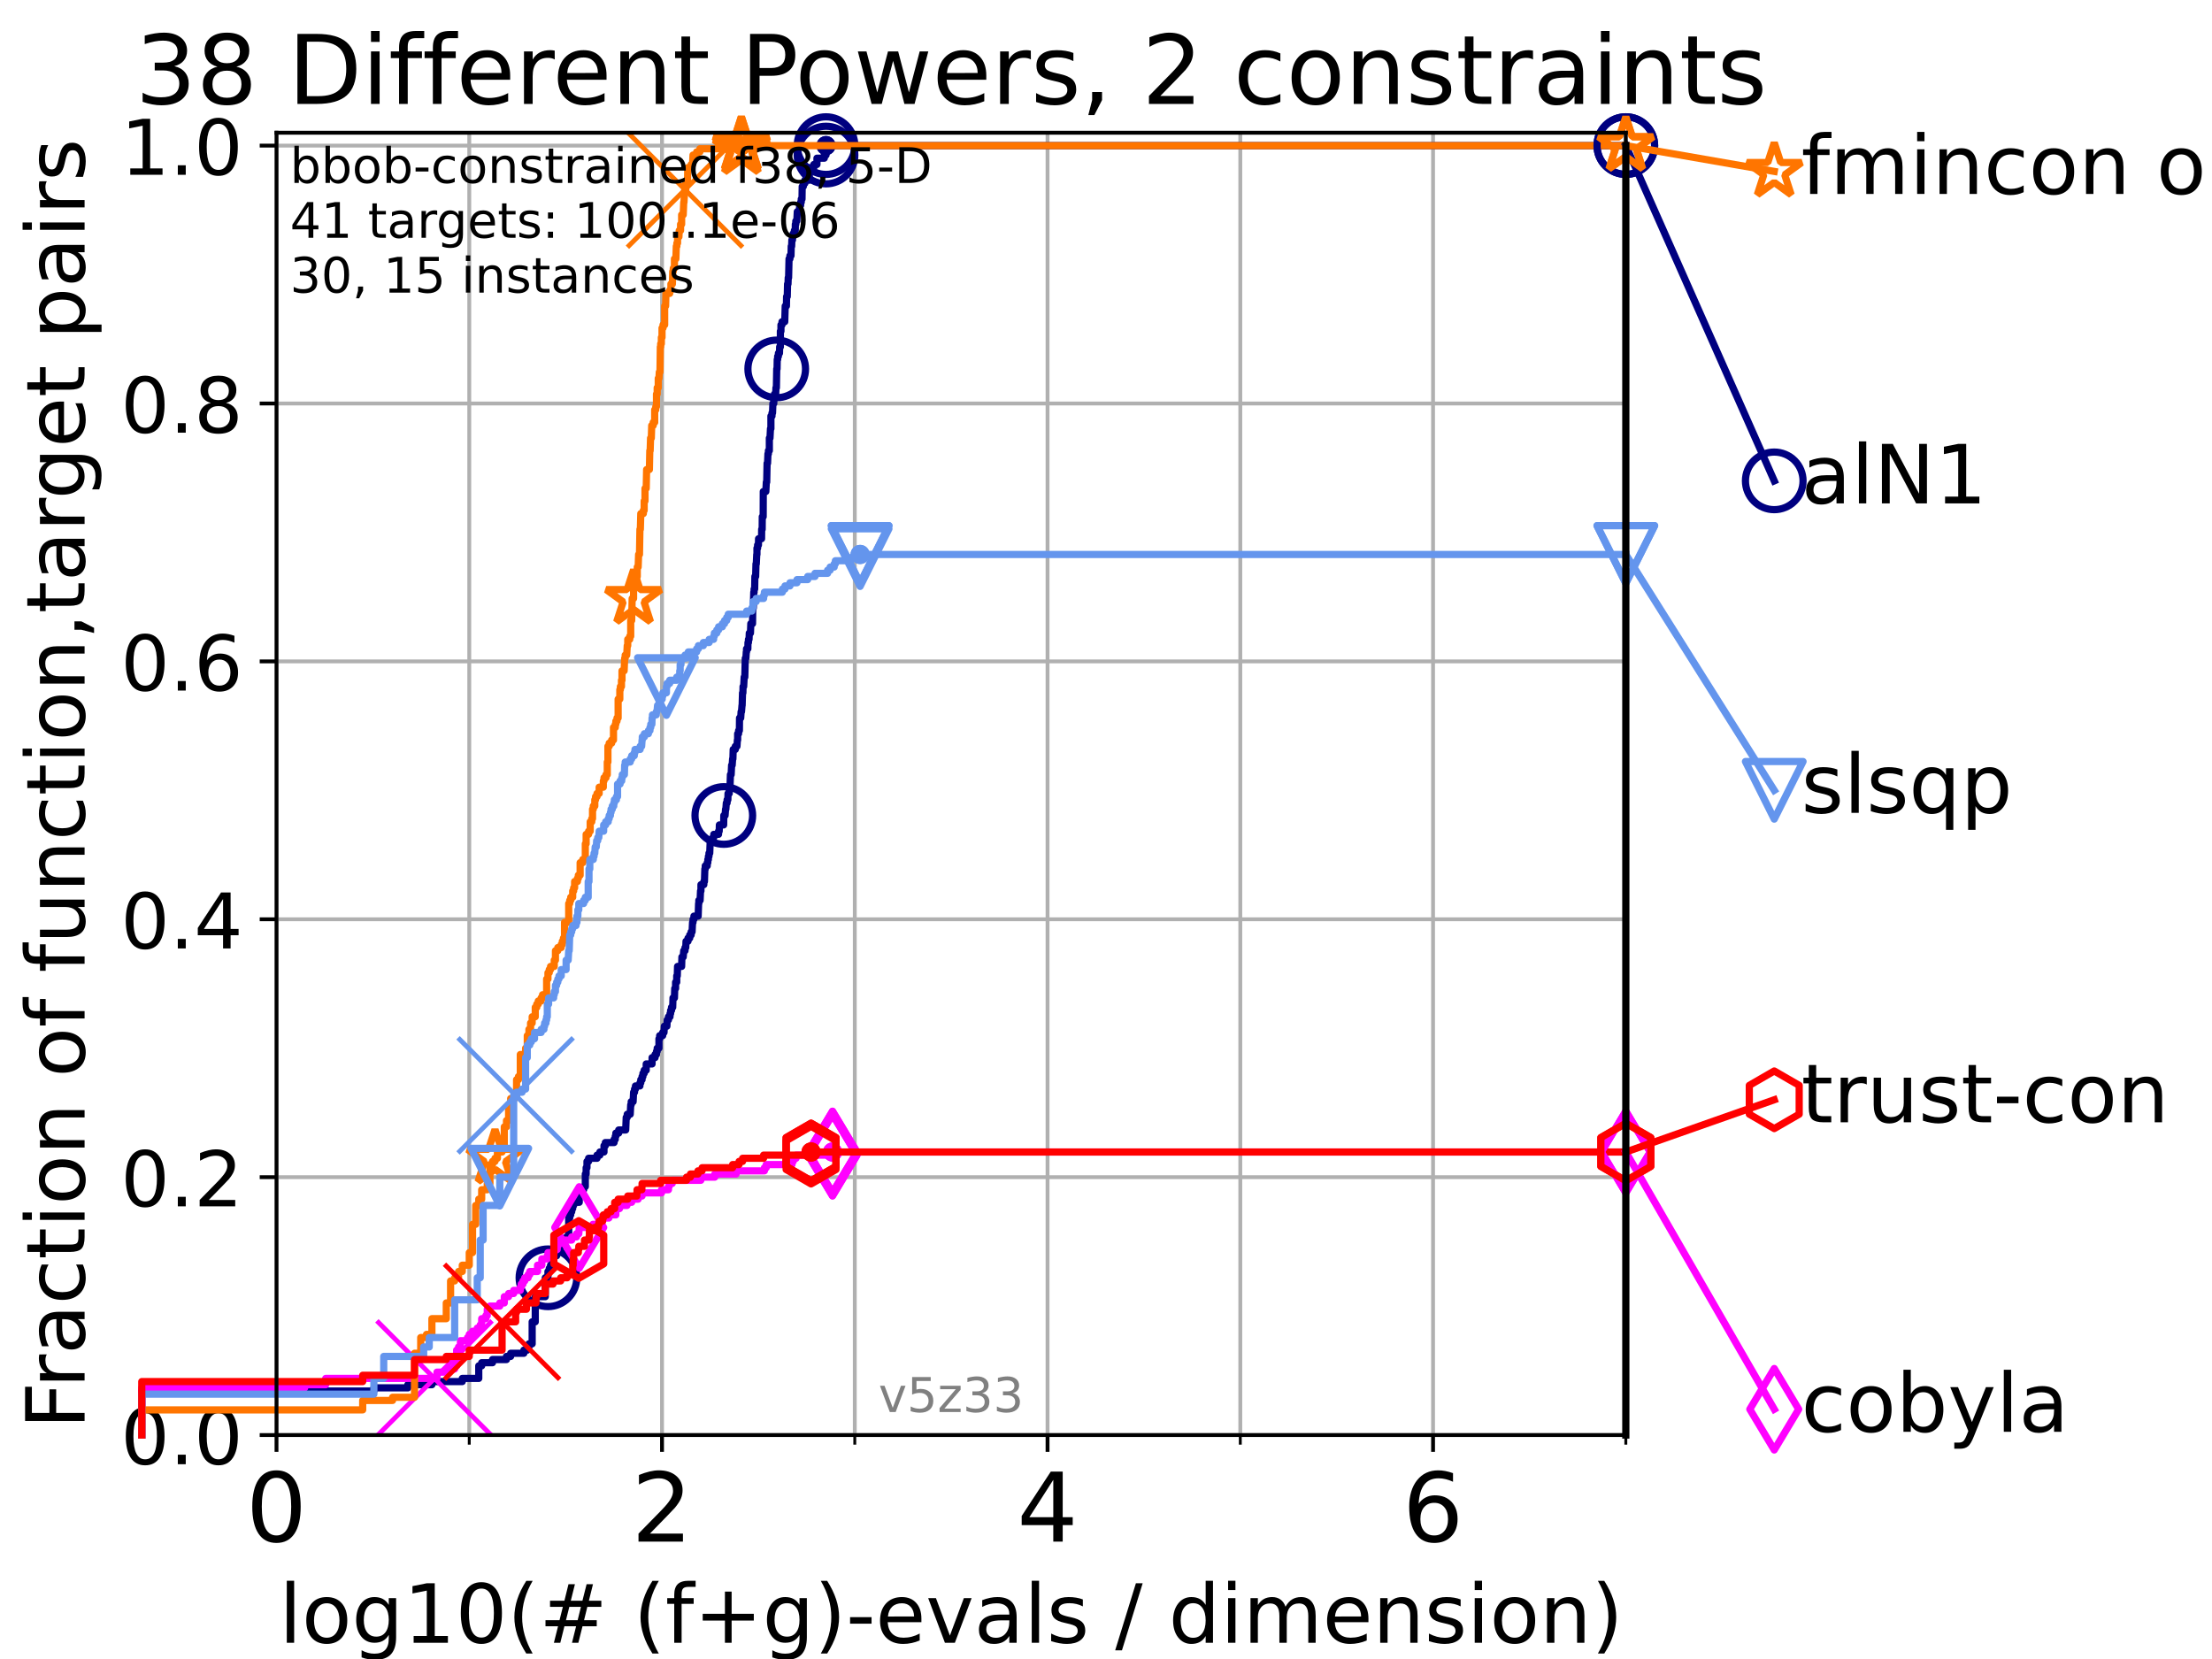 <?xml version="1.0" encoding="utf-8" standalone="no"?>
<!DOCTYPE svg PUBLIC "-//W3C//DTD SVG 1.1//EN"
  "http://www.w3.org/Graphics/SVG/1.1/DTD/svg11.dtd">
<!-- Created with matplotlib (https://matplotlib.org/) -->
<svg height="345.6pt" version="1.1" viewBox="0 0 460.8 345.6" width="460.8pt" xmlns="http://www.w3.org/2000/svg" xmlns:xlink="http://www.w3.org/1999/xlink">
 <defs>
  <style type="text/css">*{stroke-linecap:butt;stroke-linejoin:round;}</style>
 </defs>
 <g id="figure_1">
  <g id="patch_1">
   <path d="M 0 345.6 
L 460.8 345.6 
L 460.8 0 
L 0 0 
z
" style="fill:#ffffff;"/>
  </g>
  <g id="axes_1">
   <g id="patch_2">
    <path d="M 57.6 298.944 
L 338.688 298.944 
L 338.688 27.648 
L 57.6 27.648 
z
" style="fill:#ffffff;"/>
   </g>
   <g id="matplotlib.axis_1">
    <g id="xtick_1">
     <g id="line2d_1">
      <path clip-path="url(#p3ccc033b35)" d="M 57.6 298.944 
L 57.6 27.648 
" style="fill:none;stroke:#b0b0b0;stroke-linecap:square;stroke-width:0.8;"/>
     </g>
     <g id="line2d_2">
      <defs>
       <path d="M 0 0 
L 0 3.5 
" id="md7a42f8bbb" style="stroke:#000000;stroke-width:0.8;"/>
      </defs>
      <g>
       <use style="stroke:#000000;stroke-width:0.8;" x="57.6" xlink:href="#md7a42f8bbb" y="298.944"/>
      </g>
     </g>
     <g id="text_1">
      <!-- 0 -->
      <g transform="translate(51.237 321.141)scale(0.2 -0.2)">
       <defs>
        <path d="M 31.781 66.406 
Q 24.172 66.406 20.328 58.906 
Q 16.5 51.422 16.5 36.375 
Q 16.5 21.391 20.328 13.891 
Q 24.172 6.391 31.781 6.391 
Q 39.453 6.391 43.281 13.891 
Q 47.125 21.391 47.125 36.375 
Q 47.125 51.422 43.281 58.906 
Q 39.453 66.406 31.781 66.406 
z
M 31.781 74.219 
Q 44.047 74.219 50.516 64.516 
Q 56.984 54.828 56.984 36.375 
Q 56.984 17.969 50.516 8.266 
Q 44.047 -1.422 31.781 -1.422 
Q 19.531 -1.422 13.062 8.266 
Q 6.594 17.969 6.594 36.375 
Q 6.594 54.828 13.062 64.516 
Q 19.531 74.219 31.781 74.219 
z
" id="DejaVuSans-48"/>
       </defs>
       <use xlink:href="#DejaVuSans-48"/>
      </g>
     </g>
    </g>
    <g id="xtick_2">
     <g id="line2d_3">
      <path clip-path="url(#p3ccc033b35)" d="M 137.911 298.944 
L 137.911 27.648 
" style="fill:none;stroke:#b0b0b0;stroke-linecap:square;stroke-width:0.8;"/>
     </g>
     <g id="line2d_4">
      <g>
       <use style="stroke:#000000;stroke-width:0.8;" x="137.911" xlink:href="#md7a42f8bbb" y="298.944"/>
      </g>
     </g>
     <g id="text_2">
      <!-- 2 -->
      <g transform="translate(131.548 321.141)scale(0.2 -0.2)">
       <defs>
        <path d="M 19.188 8.297 
L 53.609 8.297 
L 53.609 0 
L 7.328 0 
L 7.328 8.297 
Q 12.938 14.109 22.625 23.891 
Q 32.328 33.688 34.812 36.531 
Q 39.547 41.844 41.422 45.531 
Q 43.312 49.219 43.312 52.781 
Q 43.312 58.594 39.234 62.25 
Q 35.156 65.922 28.609 65.922 
Q 23.969 65.922 18.812 64.312 
Q 13.672 62.703 7.812 59.422 
L 7.812 69.391 
Q 13.766 71.781 18.938 73 
Q 24.125 74.219 28.422 74.219 
Q 39.75 74.219 46.484 68.547 
Q 53.219 62.891 53.219 53.422 
Q 53.219 48.922 51.531 44.891 
Q 49.859 40.875 45.406 35.406 
Q 44.188 33.984 37.641 27.219 
Q 31.109 20.453 19.188 8.297 
z
" id="DejaVuSans-50"/>
       </defs>
       <use xlink:href="#DejaVuSans-50"/>
      </g>
     </g>
    </g>
    <g id="xtick_3">
     <g id="line2d_5">
      <path clip-path="url(#p3ccc033b35)" d="M 218.222 298.944 
L 218.222 27.648 
" style="fill:none;stroke:#b0b0b0;stroke-linecap:square;stroke-width:0.8;"/>
     </g>
     <g id="line2d_6">
      <g>
       <use style="stroke:#000000;stroke-width:0.8;" x="218.222" xlink:href="#md7a42f8bbb" y="298.944"/>
      </g>
     </g>
     <g id="text_3">
      <!-- 4 -->
      <g transform="translate(211.859 321.141)scale(0.2 -0.2)">
       <defs>
        <path d="M 37.797 64.312 
L 12.891 25.391 
L 37.797 25.391 
z
M 35.203 72.906 
L 47.609 72.906 
L 47.609 25.391 
L 58.016 25.391 
L 58.016 17.188 
L 47.609 17.188 
L 47.609 0 
L 37.797 0 
L 37.797 17.188 
L 4.891 17.188 
L 4.891 26.703 
z
" id="DejaVuSans-52"/>
       </defs>
       <use xlink:href="#DejaVuSans-52"/>
      </g>
     </g>
    </g>
    <g id="xtick_4">
     <g id="line2d_7">
      <path clip-path="url(#p3ccc033b35)" d="M 298.533 298.944 
L 298.533 27.648 
" style="fill:none;stroke:#b0b0b0;stroke-linecap:square;stroke-width:0.8;"/>
     </g>
     <g id="line2d_8">
      <g>
       <use style="stroke:#000000;stroke-width:0.8;" x="298.533" xlink:href="#md7a42f8bbb" y="298.944"/>
      </g>
     </g>
     <g id="text_4">
      <!-- 6 -->
      <g transform="translate(292.17 321.141)scale(0.2 -0.2)">
       <defs>
        <path d="M 33.016 40.375 
Q 26.375 40.375 22.484 35.828 
Q 18.609 31.297 18.609 23.391 
Q 18.609 15.531 22.484 10.953 
Q 26.375 6.391 33.016 6.391 
Q 39.656 6.391 43.531 10.953 
Q 47.406 15.531 47.406 23.391 
Q 47.406 31.297 43.531 35.828 
Q 39.656 40.375 33.016 40.375 
z
M 52.594 71.297 
L 52.594 62.312 
Q 48.875 64.062 45.094 64.984 
Q 41.312 65.922 37.594 65.922 
Q 27.828 65.922 22.672 59.328 
Q 17.531 52.734 16.797 39.406 
Q 19.672 43.656 24.016 45.922 
Q 28.375 48.188 33.594 48.188 
Q 44.578 48.188 50.953 41.516 
Q 57.328 34.859 57.328 23.391 
Q 57.328 12.156 50.688 5.359 
Q 44.047 -1.422 33.016 -1.422 
Q 20.359 -1.422 13.672 8.266 
Q 6.984 17.969 6.984 36.375 
Q 6.984 53.656 15.188 63.938 
Q 23.391 74.219 37.203 74.219 
Q 40.922 74.219 44.703 73.484 
Q 48.484 72.75 52.594 71.297 
z
" id="DejaVuSans-54"/>
       </defs>
       <use xlink:href="#DejaVuSans-54"/>
      </g>
     </g>
    </g>
    <g id="xtick_5">
     <g id="line2d_9">
      <path clip-path="url(#p3ccc033b35)" d="M 97.755 298.944 
L 97.755 27.648 
" style="fill:none;stroke:#b0b0b0;stroke-linecap:square;stroke-width:0.8;"/>
     </g>
     <g id="line2d_10">
      <defs>
       <path d="M 0 0 
L 0 2 
" id="m8098a4f621" style="stroke:#000000;stroke-width:0.6;"/>
      </defs>
      <g>
       <use style="stroke:#000000;stroke-width:0.6;" x="97.755" xlink:href="#m8098a4f621" y="298.944"/>
      </g>
     </g>
    </g>
    <g id="xtick_6">
     <g id="line2d_11">
      <path clip-path="url(#p3ccc033b35)" d="M 178.066 298.944 
L 178.066 27.648 
" style="fill:none;stroke:#b0b0b0;stroke-linecap:square;stroke-width:0.8;"/>
     </g>
     <g id="line2d_12">
      <g>
       <use style="stroke:#000000;stroke-width:0.6;" x="178.066" xlink:href="#m8098a4f621" y="298.944"/>
      </g>
     </g>
    </g>
    <g id="xtick_7">
     <g id="line2d_13">
      <path clip-path="url(#p3ccc033b35)" d="M 258.377 298.944 
L 258.377 27.648 
" style="fill:none;stroke:#b0b0b0;stroke-linecap:square;stroke-width:0.8;"/>
     </g>
     <g id="line2d_14">
      <g>
       <use style="stroke:#000000;stroke-width:0.6;" x="258.377" xlink:href="#m8098a4f621" y="298.944"/>
      </g>
     </g>
    </g>
    <g id="xtick_8">
     <g id="line2d_15">
      <path clip-path="url(#p3ccc033b35)" d="M 338.688 298.944 
L 338.688 27.648 
" style="fill:none;stroke:#b0b0b0;stroke-linecap:square;stroke-width:0.8;"/>
     </g>
     <g id="line2d_16">
      <g>
       <use style="stroke:#000000;stroke-width:0.6;" x="338.688" xlink:href="#m8098a4f621" y="298.944"/>
      </g>
     </g>
    </g>
    <g id="text_5">
     <!-- log10(# (f+g)-evals / dimension) -->
     <g transform="translate(58.145 342.218)scale(0.17 -0.17)">
      <defs>
       <path d="M 9.422 75.984 
L 18.406 75.984 
L 18.406 0 
L 9.422 0 
z
" id="DejaVuSans-108"/>
       <path d="M 30.609 48.391 
Q 23.391 48.391 19.188 42.75 
Q 14.984 37.109 14.984 27.297 
Q 14.984 17.484 19.156 11.844 
Q 23.344 6.203 30.609 6.203 
Q 37.797 6.203 41.984 11.859 
Q 46.188 17.531 46.188 27.297 
Q 46.188 37.016 41.984 42.703 
Q 37.797 48.391 30.609 48.391 
z
M 30.609 56 
Q 42.328 56 49.016 48.375 
Q 55.719 40.766 55.719 27.297 
Q 55.719 13.875 49.016 6.219 
Q 42.328 -1.422 30.609 -1.422 
Q 18.844 -1.422 12.172 6.219 
Q 5.516 13.875 5.516 27.297 
Q 5.516 40.766 12.172 48.375 
Q 18.844 56 30.609 56 
z
" id="DejaVuSans-111"/>
       <path d="M 45.406 27.984 
Q 45.406 37.75 41.375 43.109 
Q 37.359 48.484 30.078 48.484 
Q 22.859 48.484 18.828 43.109 
Q 14.797 37.75 14.797 27.984 
Q 14.797 18.266 18.828 12.891 
Q 22.859 7.516 30.078 7.516 
Q 37.359 7.516 41.375 12.891 
Q 45.406 18.266 45.406 27.984 
z
M 54.391 6.781 
Q 54.391 -7.172 48.188 -13.984 
Q 42 -20.797 29.203 -20.797 
Q 24.469 -20.797 20.266 -20.094 
Q 16.062 -19.391 12.109 -17.922 
L 12.109 -9.188 
Q 16.062 -11.328 19.922 -12.344 
Q 23.781 -13.375 27.781 -13.375 
Q 36.625 -13.375 41.016 -8.766 
Q 45.406 -4.156 45.406 5.172 
L 45.406 9.625 
Q 42.625 4.781 38.281 2.391 
Q 33.938 0 27.875 0 
Q 17.828 0 11.672 7.656 
Q 5.516 15.328 5.516 27.984 
Q 5.516 40.672 11.672 48.328 
Q 17.828 56 27.875 56 
Q 33.938 56 38.281 53.609 
Q 42.625 51.219 45.406 46.391 
L 45.406 54.688 
L 54.391 54.688 
z
" id="DejaVuSans-103"/>
       <path d="M 12.406 8.297 
L 28.516 8.297 
L 28.516 63.922 
L 10.984 60.406 
L 10.984 69.391 
L 28.422 72.906 
L 38.281 72.906 
L 38.281 8.297 
L 54.391 8.297 
L 54.391 0 
L 12.406 0 
z
" id="DejaVuSans-49"/>
       <path d="M 31 75.875 
Q 24.469 64.656 21.281 53.656 
Q 18.109 42.672 18.109 31.391 
Q 18.109 20.125 21.312 9.062 
Q 24.516 -2 31 -13.188 
L 23.188 -13.188 
Q 15.875 -1.703 12.234 9.375 
Q 8.594 20.453 8.594 31.391 
Q 8.594 42.281 12.203 53.312 
Q 15.828 64.359 23.188 75.875 
z
" id="DejaVuSans-40"/>
       <path d="M 51.125 44 
L 36.922 44 
L 32.812 27.688 
L 47.125 27.688 
z
M 43.797 71.781 
L 38.719 51.516 
L 52.984 51.516 
L 58.109 71.781 
L 65.922 71.781 
L 60.891 51.516 
L 76.125 51.516 
L 76.125 44 
L 58.984 44 
L 54.984 27.688 
L 70.516 27.688 
L 70.516 20.219 
L 53.078 20.219 
L 48 0 
L 40.188 0 
L 45.219 20.219 
L 30.906 20.219 
L 25.875 0 
L 18.016 0 
L 23.094 20.219 
L 7.719 20.219 
L 7.719 27.688 
L 24.906 27.688 
L 29 44 
L 13.281 44 
L 13.281 51.516 
L 30.906 51.516 
L 35.891 71.781 
z
" id="DejaVuSans-35"/>
       <path id="DejaVuSans-32"/>
       <path d="M 37.109 75.984 
L 37.109 68.5 
L 28.516 68.5 
Q 23.688 68.5 21.797 66.547 
Q 19.922 64.594 19.922 59.516 
L 19.922 54.688 
L 34.719 54.688 
L 34.719 47.703 
L 19.922 47.703 
L 19.922 0 
L 10.891 0 
L 10.891 47.703 
L 2.297 47.703 
L 2.297 54.688 
L 10.891 54.688 
L 10.891 58.5 
Q 10.891 67.625 15.141 71.797 
Q 19.391 75.984 28.609 75.984 
z
" id="DejaVuSans-102"/>
       <path d="M 46 62.703 
L 46 35.5 
L 73.188 35.5 
L 73.188 27.203 
L 46 27.203 
L 46 0 
L 37.797 0 
L 37.797 27.203 
L 10.594 27.203 
L 10.594 35.5 
L 37.797 35.5 
L 37.797 62.703 
z
" id="DejaVuSans-43"/>
       <path d="M 8.016 75.875 
L 15.828 75.875 
Q 23.141 64.359 26.781 53.312 
Q 30.422 42.281 30.422 31.391 
Q 30.422 20.453 26.781 9.375 
Q 23.141 -1.703 15.828 -13.188 
L 8.016 -13.188 
Q 14.5 -2 17.703 9.062 
Q 20.906 20.125 20.906 31.391 
Q 20.906 42.672 17.703 53.656 
Q 14.5 64.656 8.016 75.875 
z
" id="DejaVuSans-41"/>
       <path d="M 4.891 31.391 
L 31.203 31.391 
L 31.203 23.391 
L 4.891 23.391 
z
" id="DejaVuSans-45"/>
       <path d="M 56.203 29.594 
L 56.203 25.203 
L 14.891 25.203 
Q 15.484 15.922 20.484 11.062 
Q 25.484 6.203 34.422 6.203 
Q 39.594 6.203 44.453 7.469 
Q 49.312 8.734 54.109 11.281 
L 54.109 2.781 
Q 49.266 0.734 44.188 -0.344 
Q 39.109 -1.422 33.891 -1.422 
Q 20.797 -1.422 13.156 6.188 
Q 5.516 13.812 5.516 26.812 
Q 5.516 40.234 12.766 48.109 
Q 20.016 56 32.328 56 
Q 43.359 56 49.781 48.891 
Q 56.203 41.797 56.203 29.594 
z
M 47.219 32.234 
Q 47.125 39.594 43.094 43.984 
Q 39.062 48.391 32.422 48.391 
Q 24.906 48.391 20.391 44.141 
Q 15.875 39.891 15.188 32.172 
z
" id="DejaVuSans-101"/>
       <path d="M 2.984 54.688 
L 12.5 54.688 
L 29.594 8.797 
L 46.688 54.688 
L 56.203 54.688 
L 35.688 0 
L 23.484 0 
z
" id="DejaVuSans-118"/>
       <path d="M 34.281 27.484 
Q 23.391 27.484 19.188 25 
Q 14.984 22.516 14.984 16.5 
Q 14.984 11.719 18.141 8.906 
Q 21.297 6.109 26.703 6.109 
Q 34.188 6.109 38.703 11.406 
Q 43.219 16.703 43.219 25.484 
L 43.219 27.484 
z
M 52.203 31.203 
L 52.203 0 
L 43.219 0 
L 43.219 8.297 
Q 40.141 3.328 35.547 0.953 
Q 30.953 -1.422 24.312 -1.422 
Q 15.922 -1.422 10.953 3.297 
Q 6 8.016 6 15.922 
Q 6 25.141 12.172 29.828 
Q 18.359 34.516 30.609 34.516 
L 43.219 34.516 
L 43.219 35.406 
Q 43.219 41.609 39.141 45 
Q 35.062 48.391 27.688 48.391 
Q 23 48.391 18.547 47.266 
Q 14.109 46.141 10.016 43.891 
L 10.016 52.203 
Q 14.938 54.109 19.578 55.047 
Q 24.219 56 28.609 56 
Q 40.484 56 46.344 49.844 
Q 52.203 43.703 52.203 31.203 
z
" id="DejaVuSans-97"/>
       <path d="M 44.281 53.078 
L 44.281 44.578 
Q 40.484 46.531 36.375 47.5 
Q 32.281 48.484 27.875 48.484 
Q 21.188 48.484 17.844 46.438 
Q 14.5 44.391 14.5 40.281 
Q 14.5 37.156 16.891 35.375 
Q 19.281 33.594 26.516 31.984 
L 29.594 31.297 
Q 39.156 29.25 43.188 25.516 
Q 47.219 21.781 47.219 15.094 
Q 47.219 7.469 41.188 3.016 
Q 35.156 -1.422 24.609 -1.422 
Q 20.219 -1.422 15.453 -0.562 
Q 10.688 0.297 5.422 2 
L 5.422 11.281 
Q 10.406 8.688 15.234 7.391 
Q 20.062 6.109 24.812 6.109 
Q 31.156 6.109 34.562 8.281 
Q 37.984 10.453 37.984 14.406 
Q 37.984 18.062 35.516 20.016 
Q 33.062 21.969 24.703 23.781 
L 21.578 24.516 
Q 13.234 26.266 9.516 29.906 
Q 5.812 33.547 5.812 39.891 
Q 5.812 47.609 11.281 51.797 
Q 16.75 56 26.812 56 
Q 31.781 56 36.172 55.266 
Q 40.578 54.547 44.281 53.078 
z
" id="DejaVuSans-115"/>
       <path d="M 25.391 72.906 
L 33.688 72.906 
L 8.297 -9.281 
L 0 -9.281 
z
" id="DejaVuSans-47"/>
       <path d="M 45.406 46.391 
L 45.406 75.984 
L 54.391 75.984 
L 54.391 0 
L 45.406 0 
L 45.406 8.203 
Q 42.578 3.328 38.25 0.953 
Q 33.938 -1.422 27.875 -1.422 
Q 17.969 -1.422 11.734 6.484 
Q 5.516 14.406 5.516 27.297 
Q 5.516 40.188 11.734 48.094 
Q 17.969 56 27.875 56 
Q 33.938 56 38.25 53.625 
Q 42.578 51.266 45.406 46.391 
z
M 14.797 27.297 
Q 14.797 17.391 18.875 11.75 
Q 22.953 6.109 30.078 6.109 
Q 37.203 6.109 41.297 11.75 
Q 45.406 17.391 45.406 27.297 
Q 45.406 37.203 41.297 42.844 
Q 37.203 48.484 30.078 48.484 
Q 22.953 48.484 18.875 42.844 
Q 14.797 37.203 14.797 27.297 
z
" id="DejaVuSans-100"/>
       <path d="M 9.422 54.688 
L 18.406 54.688 
L 18.406 0 
L 9.422 0 
z
M 9.422 75.984 
L 18.406 75.984 
L 18.406 64.594 
L 9.422 64.594 
z
" id="DejaVuSans-105"/>
       <path d="M 52 44.188 
Q 55.375 50.25 60.062 53.125 
Q 64.75 56 71.094 56 
Q 79.641 56 84.281 50.016 
Q 88.922 44.047 88.922 33.016 
L 88.922 0 
L 79.891 0 
L 79.891 32.719 
Q 79.891 40.578 77.094 44.375 
Q 74.312 48.188 68.609 48.188 
Q 61.625 48.188 57.562 43.547 
Q 53.516 38.922 53.516 30.906 
L 53.516 0 
L 44.484 0 
L 44.484 32.719 
Q 44.484 40.625 41.703 44.406 
Q 38.922 48.188 33.109 48.188 
Q 26.219 48.188 22.156 43.531 
Q 18.109 38.875 18.109 30.906 
L 18.109 0 
L 9.078 0 
L 9.078 54.688 
L 18.109 54.688 
L 18.109 46.188 
Q 21.188 51.219 25.484 53.609 
Q 29.781 56 35.688 56 
Q 41.656 56 45.828 52.969 
Q 50 49.953 52 44.188 
z
" id="DejaVuSans-109"/>
       <path d="M 54.891 33.016 
L 54.891 0 
L 45.906 0 
L 45.906 32.719 
Q 45.906 40.484 42.875 44.328 
Q 39.844 48.188 33.797 48.188 
Q 26.516 48.188 22.312 43.547 
Q 18.109 38.922 18.109 30.906 
L 18.109 0 
L 9.078 0 
L 9.078 54.688 
L 18.109 54.688 
L 18.109 46.188 
Q 21.344 51.125 25.703 53.562 
Q 30.078 56 35.797 56 
Q 45.219 56 50.047 50.172 
Q 54.891 44.344 54.891 33.016 
z
" id="DejaVuSans-110"/>
      </defs>
      <use xlink:href="#DejaVuSans-108"/>
      <use x="27.783" xlink:href="#DejaVuSans-111"/>
      <use x="88.965" xlink:href="#DejaVuSans-103"/>
      <use x="152.441" xlink:href="#DejaVuSans-49"/>
      <use x="216.064" xlink:href="#DejaVuSans-48"/>
      <use x="279.688" xlink:href="#DejaVuSans-40"/>
      <use x="318.701" xlink:href="#DejaVuSans-35"/>
      <use x="402.49" xlink:href="#DejaVuSans-32"/>
      <use x="434.277" xlink:href="#DejaVuSans-40"/>
      <use x="473.291" xlink:href="#DejaVuSans-102"/>
      <use x="508.496" xlink:href="#DejaVuSans-43"/>
      <use x="592.285" xlink:href="#DejaVuSans-103"/>
      <use x="655.762" xlink:href="#DejaVuSans-41"/>
      <use x="694.775" xlink:href="#DejaVuSans-45"/>
      <use x="730.859" xlink:href="#DejaVuSans-101"/>
      <use x="792.383" xlink:href="#DejaVuSans-118"/>
      <use x="851.562" xlink:href="#DejaVuSans-97"/>
      <use x="912.842" xlink:href="#DejaVuSans-108"/>
      <use x="940.625" xlink:href="#DejaVuSans-115"/>
      <use x="992.725" xlink:href="#DejaVuSans-32"/>
      <use x="1024.512" xlink:href="#DejaVuSans-47"/>
      <use x="1058.203" xlink:href="#DejaVuSans-32"/>
      <use x="1089.99" xlink:href="#DejaVuSans-100"/>
      <use x="1153.467" xlink:href="#DejaVuSans-105"/>
      <use x="1181.25" xlink:href="#DejaVuSans-109"/>
      <use x="1278.662" xlink:href="#DejaVuSans-101"/>
      <use x="1340.186" xlink:href="#DejaVuSans-110"/>
      <use x="1403.564" xlink:href="#DejaVuSans-115"/>
      <use x="1455.664" xlink:href="#DejaVuSans-105"/>
      <use x="1483.447" xlink:href="#DejaVuSans-111"/>
      <use x="1544.629" xlink:href="#DejaVuSans-110"/>
      <use x="1608.008" xlink:href="#DejaVuSans-41"/>
     </g>
    </g>
   </g>
   <g id="matplotlib.axis_2">
    <g id="ytick_1">
     <g id="line2d_17">
      <path clip-path="url(#p3ccc033b35)" d="M 57.6 298.944 
L 338.688 298.944 
" style="fill:none;stroke:#b0b0b0;stroke-linecap:square;stroke-width:0.8;"/>
     </g>
     <g id="line2d_18">
      <defs>
       <path d="M 0 0 
L -3.5 0 
" id="m00af027648" style="stroke:#000000;stroke-width:0.8;"/>
      </defs>
      <g>
       <use style="stroke:#000000;stroke-width:0.8;" x="57.6" xlink:href="#m00af027648" y="298.944"/>
      </g>
     </g>
     <g id="text_6">
      <!-- 0.0 -->
      <g transform="translate(25.155 305.023)scale(0.16 -0.16)">
       <defs>
        <path d="M 10.688 12.406 
L 21 12.406 
L 21 0 
L 10.688 0 
z
" id="DejaVuSans-46"/>
       </defs>
       <use xlink:href="#DejaVuSans-48"/>
       <use x="63.623" xlink:href="#DejaVuSans-46"/>
       <use x="95.41" xlink:href="#DejaVuSans-48"/>
      </g>
     </g>
    </g>
    <g id="ytick_2">
     <g id="line2d_19">
      <path clip-path="url(#p3ccc033b35)" d="M 57.6 245.222 
L 338.688 245.222 
" style="fill:none;stroke:#b0b0b0;stroke-linecap:square;stroke-width:0.8;"/>
     </g>
     <g id="line2d_20">
      <g>
       <use style="stroke:#000000;stroke-width:0.8;" x="57.6" xlink:href="#m00af027648" y="245.222"/>
      </g>
     </g>
     <g id="text_7">
      <!-- 0.2 -->
      <g transform="translate(25.155 251.301)scale(0.16 -0.16)">
       <use xlink:href="#DejaVuSans-48"/>
       <use x="63.623" xlink:href="#DejaVuSans-46"/>
       <use x="95.41" xlink:href="#DejaVuSans-50"/>
      </g>
     </g>
    </g>
    <g id="ytick_3">
     <g id="line2d_21">
      <path clip-path="url(#p3ccc033b35)" d="M 57.6 191.5 
L 338.688 191.5 
" style="fill:none;stroke:#b0b0b0;stroke-linecap:square;stroke-width:0.8;"/>
     </g>
     <g id="line2d_22">
      <g>
       <use style="stroke:#000000;stroke-width:0.8;" x="57.6" xlink:href="#m00af027648" y="191.5"/>
      </g>
     </g>
     <g id="text_8">
      <!-- 0.4 -->
      <g transform="translate(25.155 197.579)scale(0.16 -0.16)">
       <use xlink:href="#DejaVuSans-48"/>
       <use x="63.623" xlink:href="#DejaVuSans-46"/>
       <use x="95.41" xlink:href="#DejaVuSans-52"/>
      </g>
     </g>
    </g>
    <g id="ytick_4">
     <g id="line2d_23">
      <path clip-path="url(#p3ccc033b35)" d="M 57.6 137.778 
L 338.688 137.778 
" style="fill:none;stroke:#b0b0b0;stroke-linecap:square;stroke-width:0.8;"/>
     </g>
     <g id="line2d_24">
      <g>
       <use style="stroke:#000000;stroke-width:0.8;" x="57.6" xlink:href="#m00af027648" y="137.778"/>
      </g>
     </g>
     <g id="text_9">
      <!-- 0.6 -->
      <g transform="translate(25.155 143.857)scale(0.16 -0.16)">
       <use xlink:href="#DejaVuSans-48"/>
       <use x="63.623" xlink:href="#DejaVuSans-46"/>
       <use x="95.41" xlink:href="#DejaVuSans-54"/>
      </g>
     </g>
    </g>
    <g id="ytick_5">
     <g id="line2d_25">
      <path clip-path="url(#p3ccc033b35)" d="M 57.6 84.056 
L 338.688 84.056 
" style="fill:none;stroke:#b0b0b0;stroke-linecap:square;stroke-width:0.8;"/>
     </g>
     <g id="line2d_26">
      <g>
       <use style="stroke:#000000;stroke-width:0.8;" x="57.6" xlink:href="#m00af027648" y="84.056"/>
      </g>
     </g>
     <g id="text_10">
      <!-- 0.8 -->
      <g transform="translate(25.155 90.135)scale(0.16 -0.16)">
       <defs>
        <path d="M 31.781 34.625 
Q 24.75 34.625 20.719 30.859 
Q 16.703 27.094 16.703 20.516 
Q 16.703 13.922 20.719 10.156 
Q 24.75 6.391 31.781 6.391 
Q 38.812 6.391 42.859 10.172 
Q 46.922 13.969 46.922 20.516 
Q 46.922 27.094 42.891 30.859 
Q 38.875 34.625 31.781 34.625 
z
M 21.922 38.812 
Q 15.578 40.375 12.031 44.719 
Q 8.5 49.078 8.5 55.328 
Q 8.5 64.062 14.719 69.141 
Q 20.953 74.219 31.781 74.219 
Q 42.672 74.219 48.875 69.141 
Q 55.078 64.062 55.078 55.328 
Q 55.078 49.078 51.531 44.719 
Q 48 40.375 41.703 38.812 
Q 48.828 37.156 52.797 32.312 
Q 56.781 27.484 56.781 20.516 
Q 56.781 9.906 50.312 4.234 
Q 43.844 -1.422 31.781 -1.422 
Q 19.734 -1.422 13.25 4.234 
Q 6.781 9.906 6.781 20.516 
Q 6.781 27.484 10.781 32.312 
Q 14.797 37.156 21.922 38.812 
z
M 18.312 54.391 
Q 18.312 48.734 21.844 45.562 
Q 25.391 42.391 31.781 42.391 
Q 38.141 42.391 41.719 45.562 
Q 45.312 48.734 45.312 54.391 
Q 45.312 60.062 41.719 63.234 
Q 38.141 66.406 31.781 66.406 
Q 25.391 66.406 21.844 63.234 
Q 18.312 60.062 18.312 54.391 
z
" id="DejaVuSans-56"/>
       </defs>
       <use xlink:href="#DejaVuSans-48"/>
       <use x="63.623" xlink:href="#DejaVuSans-46"/>
       <use x="95.41" xlink:href="#DejaVuSans-56"/>
      </g>
     </g>
    </g>
    <g id="ytick_6">
     <g id="line2d_27">
      <path clip-path="url(#p3ccc033b35)" d="M 57.6 30.334 
L 338.688 30.334 
" style="fill:none;stroke:#b0b0b0;stroke-linecap:square;stroke-width:0.8;"/>
     </g>
     <g id="line2d_28">
      <g>
       <use style="stroke:#000000;stroke-width:0.8;" x="57.6" xlink:href="#m00af027648" y="30.334"/>
      </g>
     </g>
     <g id="text_11">
      <!-- 1.0 -->
      <g transform="translate(25.155 36.413)scale(0.16 -0.16)">
       <use xlink:href="#DejaVuSans-49"/>
       <use x="63.623" xlink:href="#DejaVuSans-46"/>
       <use x="95.41" xlink:href="#DejaVuSans-48"/>
      </g>
     </g>
    </g>
    <g id="text_12">
     <!-- Fraction of function,target pairs -->
     <g transform="translate(17.62 297.681)rotate(-90)scale(0.17 -0.17)">
      <defs>
       <path d="M 9.812 72.906 
L 51.703 72.906 
L 51.703 64.594 
L 19.672 64.594 
L 19.672 43.109 
L 48.578 43.109 
L 48.578 34.812 
L 19.672 34.812 
L 19.672 0 
L 9.812 0 
z
" id="DejaVuSans-70"/>
       <path d="M 41.109 46.297 
Q 39.594 47.172 37.812 47.578 
Q 36.031 48 33.891 48 
Q 26.266 48 22.188 43.047 
Q 18.109 38.094 18.109 28.812 
L 18.109 0 
L 9.078 0 
L 9.078 54.688 
L 18.109 54.688 
L 18.109 46.188 
Q 20.953 51.172 25.484 53.578 
Q 30.031 56 36.531 56 
Q 37.453 56 38.578 55.875 
Q 39.703 55.766 41.062 55.516 
z
" id="DejaVuSans-114"/>
       <path d="M 48.781 52.594 
L 48.781 44.188 
Q 44.969 46.297 41.141 47.344 
Q 37.312 48.391 33.406 48.391 
Q 24.656 48.391 19.812 42.844 
Q 14.984 37.312 14.984 27.297 
Q 14.984 17.281 19.812 11.734 
Q 24.656 6.203 33.406 6.203 
Q 37.312 6.203 41.141 7.25 
Q 44.969 8.297 48.781 10.406 
L 48.781 2.094 
Q 45.016 0.344 40.984 -0.531 
Q 36.969 -1.422 32.422 -1.422 
Q 20.062 -1.422 12.781 6.344 
Q 5.516 14.109 5.516 27.297 
Q 5.516 40.672 12.859 48.328 
Q 20.219 56 33.016 56 
Q 37.156 56 41.109 55.141 
Q 45.062 54.297 48.781 52.594 
z
" id="DejaVuSans-99"/>
       <path d="M 18.312 70.219 
L 18.312 54.688 
L 36.812 54.688 
L 36.812 47.703 
L 18.312 47.703 
L 18.312 18.016 
Q 18.312 11.328 20.141 9.422 
Q 21.969 7.516 27.594 7.516 
L 36.812 7.516 
L 36.812 0 
L 27.594 0 
Q 17.188 0 13.234 3.875 
Q 9.281 7.766 9.281 18.016 
L 9.281 47.703 
L 2.688 47.703 
L 2.688 54.688 
L 9.281 54.688 
L 9.281 70.219 
z
" id="DejaVuSans-116"/>
       <path d="M 8.5 21.578 
L 8.5 54.688 
L 17.484 54.688 
L 17.484 21.922 
Q 17.484 14.156 20.5 10.266 
Q 23.531 6.391 29.594 6.391 
Q 36.859 6.391 41.078 11.031 
Q 45.312 15.672 45.312 23.688 
L 45.312 54.688 
L 54.297 54.688 
L 54.297 0 
L 45.312 0 
L 45.312 8.406 
Q 42.047 3.422 37.719 1 
Q 33.406 -1.422 27.688 -1.422 
Q 18.266 -1.422 13.375 4.438 
Q 8.5 10.297 8.5 21.578 
z
M 31.109 56 
z
" id="DejaVuSans-117"/>
       <path d="M 11.719 12.406 
L 22.016 12.406 
L 22.016 4 
L 14.016 -11.625 
L 7.719 -11.625 
L 11.719 4 
z
" id="DejaVuSans-44"/>
       <path d="M 18.109 8.203 
L 18.109 -20.797 
L 9.078 -20.797 
L 9.078 54.688 
L 18.109 54.688 
L 18.109 46.391 
Q 20.953 51.266 25.266 53.625 
Q 29.594 56 35.594 56 
Q 45.562 56 51.781 48.094 
Q 58.016 40.188 58.016 27.297 
Q 58.016 14.406 51.781 6.484 
Q 45.562 -1.422 35.594 -1.422 
Q 29.594 -1.422 25.266 0.953 
Q 20.953 3.328 18.109 8.203 
z
M 48.688 27.297 
Q 48.688 37.203 44.609 42.844 
Q 40.531 48.484 33.406 48.484 
Q 26.266 48.484 22.188 42.844 
Q 18.109 37.203 18.109 27.297 
Q 18.109 17.391 22.188 11.75 
Q 26.266 6.109 33.406 6.109 
Q 40.531 6.109 44.609 11.75 
Q 48.688 17.391 48.688 27.297 
z
" id="DejaVuSans-112"/>
      </defs>
      <use xlink:href="#DejaVuSans-70"/>
      <use x="50.27" xlink:href="#DejaVuSans-114"/>
      <use x="91.383" xlink:href="#DejaVuSans-97"/>
      <use x="152.662" xlink:href="#DejaVuSans-99"/>
      <use x="207.643" xlink:href="#DejaVuSans-116"/>
      <use x="246.852" xlink:href="#DejaVuSans-105"/>
      <use x="274.635" xlink:href="#DejaVuSans-111"/>
      <use x="335.816" xlink:href="#DejaVuSans-110"/>
      <use x="399.195" xlink:href="#DejaVuSans-32"/>
      <use x="430.982" xlink:href="#DejaVuSans-111"/>
      <use x="492.164" xlink:href="#DejaVuSans-102"/>
      <use x="527.369" xlink:href="#DejaVuSans-32"/>
      <use x="559.156" xlink:href="#DejaVuSans-102"/>
      <use x="594.361" xlink:href="#DejaVuSans-117"/>
      <use x="657.74" xlink:href="#DejaVuSans-110"/>
      <use x="721.119" xlink:href="#DejaVuSans-99"/>
      <use x="776.1" xlink:href="#DejaVuSans-116"/>
      <use x="815.309" xlink:href="#DejaVuSans-105"/>
      <use x="843.092" xlink:href="#DejaVuSans-111"/>
      <use x="904.273" xlink:href="#DejaVuSans-110"/>
      <use x="967.652" xlink:href="#DejaVuSans-44"/>
      <use x="999.439" xlink:href="#DejaVuSans-116"/>
      <use x="1038.648" xlink:href="#DejaVuSans-97"/>
      <use x="1099.928" xlink:href="#DejaVuSans-114"/>
      <use x="1139.291" xlink:href="#DejaVuSans-103"/>
      <use x="1202.768" xlink:href="#DejaVuSans-101"/>
      <use x="1264.291" xlink:href="#DejaVuSans-116"/>
      <use x="1303.5" xlink:href="#DejaVuSans-32"/>
      <use x="1335.287" xlink:href="#DejaVuSans-112"/>
      <use x="1398.764" xlink:href="#DejaVuSans-97"/>
      <use x="1460.043" xlink:href="#DejaVuSans-105"/>
      <use x="1487.826" xlink:href="#DejaVuSans-114"/>
      <use x="1528.939" xlink:href="#DejaVuSans-115"/>
     </g>
    </g>
   </g>
   <g id="line2d_29">
    <defs>
     <path d="M 0 1.5 
C 0.398 1.5 0.779 1.342 1.061 1.061 
C 1.342 0.779 1.5 0.398 1.5 0 
C 1.5 -0.398 1.342 -0.779 1.061 -1.061 
C 0.779 -1.342 0.398 -1.5 0 -1.5 
C -0.398 -1.5 -0.779 -1.342 -1.061 -1.061 
C -1.342 -0.779 -1.5 -0.398 -1.5 0 
C -1.5 0.398 -1.342 0.779 -1.061 1.061 
C -0.779 1.342 -0.398 1.5 0 1.5 
z
" id="m2844ebe2e0" style="stroke:#000080;"/>
    </defs>
    <g>
     <use style="fill:#000080;stroke:#000080;" x="172.074" xlink:href="#m2844ebe2e0" y="30.334"/>
     <use style="fill:#000080;stroke:#000080;" x="172.074" xlink:href="#m2844ebe2e0" y="30.334"/>
    </g>
   </g>
   <g id="line2d_30">
    <path d="M 29.533 298.944 
L 29.533 289.772 
L 77.885 289.772 
L 77.885 289.117 
L 84.956 289.117 
L 84.956 288.462 
L 89.973 288.462 
L 89.973 287.807 
L 96.301 287.807 
L 96.301 287.151 
L 99.732 287.151 
L 99.732 284.531 
L 100.344 284.531 
L 100.344 283.876 
L 102.597 283.876 
L 102.597 283.22 
L 105.51 283.22 
L 105.51 282.565 
L 106.383 282.565 
L 106.383 281.91 
L 109.132 281.91 
L 109.132 281.255 
L 109.843 281.255 
L 109.843 280.6 
L 110.189 280.6 
L 110.189 279.945 
L 110.86 279.945 
L 110.86 275.359 
L 111.506 275.359 
L 111.506 270.118 
L 113.595 270.118 
L 113.595 266.187 
L 114.148 266.187 
L 114.148 264.876 
L 114.419 264.876 
L 114.419 264.221 
L 114.685 264.221 
L 114.685 263.566 
L 114.947 263.566 
L 114.947 261.601 
L 115.959 261.601 
L 115.959 260.946 
L 116.443 260.946 
L 116.443 260.29 
L 116.68 260.29 
L 116.68 258.98 
L 117.145 258.98 
L 117.145 258.325 
L 118.04 258.325 
L 118.04 257.67 
L 118.471 257.67 
L 118.471 253.739 
L 118.682 253.739 
L 118.682 253.084 
L 118.891 253.084 
L 118.891 252.429 
L 119.097 252.429 
L 119.097 251.773 
L 119.301 251.773 
L 119.301 251.118 
L 119.503 251.118 
L 119.503 250.463 
L 120.666 250.463 
L 120.666 249.153 
L 120.852 249.153 
L 120.852 248.498 
L 121.4 248.498 
L 121.4 247.843 
L 121.579 247.843 
L 121.579 247.187 
L 121.931 247.187 
L 121.931 244.567 
L 122.105 244.567 
L 122.105 243.257 
L 122.277 243.257 
L 122.277 241.946 
L 122.615 241.946 
L 122.615 241.291 
L 124.369 241.291 
L 124.369 240.636 
L 124.965 240.636 
L 124.965 239.981 
L 125.823 239.981 
L 125.823 238.671 
L 126.1 238.671 
L 126.1 238.015 
L 127.923 238.015 
L 127.923 237.36 
L 128.169 237.36 
L 128.169 236.705 
L 128.291 236.705 
L 128.291 236.05 
L 128.886 236.05 
L 128.886 235.395 
L 130.345 235.395 
L 130.452 232.774 
L 130.665 232.774 
L 130.665 232.119 
L 131.287 232.119 
L 131.389 230.154 
L 131.49 230.154 
L 131.49 229.499 
L 131.889 229.499 
L 131.987 227.533 
L 132.182 227.533 
L 132.182 226.878 
L 132.375 226.878 
L 132.375 226.223 
L 133.307 226.223 
L 133.307 225.568 
L 133.488 225.568 
L 133.488 224.912 
L 133.756 224.912 
L 133.756 224.257 
L 133.932 224.257 
L 133.932 223.602 
L 134.193 223.602 
L 134.193 222.947 
L 134.619 222.947 
L 134.619 221.637 
L 135.839 221.637 
L 135.839 220.326 
L 136.457 220.326 
L 136.457 219.671 
L 136.757 219.671 
L 136.757 219.016 
L 136.906 219.016 
L 136.906 218.361 
L 137.271 218.361 
L 137.271 216.396 
L 137.416 216.396 
L 137.416 215.74 
L 138.05 215.74 
L 138.05 215.085 
L 138.324 215.085 
L 138.392 213.775 
L 138.927 213.775 
L 138.993 212.465 
L 139.253 212.465 
L 139.253 211.81 
L 139.573 211.81 
L 139.573 211.154 
L 139.699 211.154 
L 139.699 210.499 
L 139.887 210.499 
L 139.887 209.844 
L 140.135 209.844 
L 140.196 207.879 
L 140.499 207.879 
L 140.559 205.913 
L 140.738 205.913 
L 140.738 204.603 
L 140.974 204.603 
L 140.974 203.293 
L 141.09 203.293 
L 141.148 201.327 
L 141.997 201.327 
L 142.052 199.362 
L 142.325 199.362 
L 142.433 198.052 
L 142.7 198.052 
L 142.7 197.396 
L 142.858 197.396 
L 142.91 196.086 
L 143.324 196.086 
L 143.324 195.431 
L 143.679 195.431 
L 143.679 194.776 
L 143.977 194.776 
L 143.977 194.121 
L 144.173 194.121 
L 144.27 192.155 
L 144.367 192.155 
L 144.367 191.5 
L 144.558 191.5 
L 144.558 190.845 
L 145.441 190.845 
L 145.531 188.224 
L 145.576 188.224 
L 145.576 187.569 
L 145.844 187.569 
L 145.932 185.604 
L 146.02 185.604 
L 146.02 184.293 
L 146.623 184.293 
L 146.623 183.638 
L 146.749 183.638 
L 146.833 181.018 
L 146.917 181.018 
L 146.917 180.363 
L 147.328 180.363 
L 147.328 179.707 
L 147.45 179.707 
L 147.45 179.052 
L 147.57 179.052 
L 147.57 178.397 
L 147.69 178.397 
L 147.69 177.742 
L 147.849 177.742 
L 147.927 175.777 
L 148.084 175.777 
L 148.084 175.121 
L 148.507 175.121 
L 148.507 174.466 
L 148.696 174.466 
L 148.696 173.811 
L 149.682 173.811 
L 149.682 173.156 
L 149.824 173.156 
L 149.859 171.846 
L 150.75 171.846 
L 150.783 169.88 
L 151.048 169.88 
L 151.146 168.57 
L 151.211 168.57 
L 151.309 167.26 
L 151.47 167.26 
L 151.47 166.604 
L 151.629 166.604 
L 151.661 165.294 
L 151.913 165.294 
L 151.913 163.984 
L 152.068 163.984 
L 152.161 161.363 
L 152.314 161.363 
L 152.406 159.398 
L 152.527 159.398 
L 152.617 158.088 
L 152.677 158.088 
L 152.737 156.122 
L 153.178 156.122 
L 153.178 155.467 
L 153.524 155.467 
L 153.609 154.157 
L 153.666 154.157 
L 153.666 152.846 
L 153.862 152.846 
L 153.862 152.191 
L 154.029 152.191 
L 154.057 149.571 
L 154.304 149.571 
L 154.385 148.26 
L 154.467 148.26 
L 154.574 146.95 
L 154.601 146.95 
L 154.681 144.33 
L 154.761 144.33 
L 154.788 143.019 
L 154.92 143.019 
L 155.025 141.054 
L 155.155 141.054 
L 155.258 137.123 
L 155.387 137.123 
L 155.463 135.813 
L 155.514 135.813 
L 155.514 135.157 
L 155.792 135.157 
L 155.817 133.847 
L 155.916 133.847 
L 155.916 133.192 
L 156.04 133.192 
L 156.089 131.882 
L 156.334 131.882 
L 156.406 129.916 
L 156.765 129.916 
L 156.812 126.641 
L 156.93 126.641 
L 157.023 123.365 
L 157.093 123.365 
L 157.093 122.71 
L 157.209 122.71 
L 157.255 120.089 
L 157.415 120.089 
L 157.483 117.469 
L 157.551 117.469 
L 157.642 115.503 
L 157.687 115.503 
L 157.687 114.193 
L 157.821 114.193 
L 157.821 113.538 
L 157.998 113.538 
L 158.02 112.227 
L 158.647 112.227 
L 158.668 110.262 
L 158.774 110.262 
L 158.795 107.641 
L 158.984 107.641 
L 159.005 102.4 
L 159.538 102.4 
L 159.638 100.435 
L 159.718 100.435 
L 159.798 96.504 
L 159.897 96.504 
L 159.976 94.538 
L 160.074 94.538 
L 160.074 93.883 
L 160.269 93.883 
L 160.269 91.263 
L 160.404 91.263 
L 160.5 89.297 
L 160.595 89.297 
L 160.595 86.677 
L 160.821 86.677 
L 160.821 86.022 
L 160.933 86.022 
L 161.008 84.056 
L 161.192 84.056 
L 161.229 82.746 
L 161.339 82.746 
L 161.339 82.091 
L 161.592 82.091 
L 161.645 80.78 
L 161.735 80.78 
L 161.806 76.849 
L 161.876 76.849 
L 161.912 74.884 
L 161.999 74.884 
L 161.999 74.229 
L 162.156 74.229 
L 162.156 73.574 
L 162.381 73.574 
L 162.415 72.263 
L 162.568 72.263 
L 162.568 68.988 
L 162.687 68.988 
L 162.687 67.677 
L 162.904 67.677 
L 162.904 67.022 
L 163.477 67.022 
L 163.574 63.747 
L 163.828 63.747 
L 163.86 61.781 
L 164.001 61.781 
L 164.063 59.161 
L 164.156 59.161 
L 164.203 57.85 
L 164.28 57.85 
L 164.372 53.919 
L 164.554 53.919 
L 164.554 53.264 
L 164.78 53.264 
L 164.825 51.299 
L 164.914 51.299 
L 164.959 49.988 
L 165.091 49.988 
L 165.091 49.333 
L 165.223 49.333 
L 165.223 48.678 
L 165.483 48.678 
L 165.483 48.023 
L 165.669 48.023 
L 165.683 46.713 
L 165.782 46.713 
L 165.782 46.058 
L 165.992 46.058 
L 166.09 44.092 
L 166.514 44.092 
L 166.582 42.782 
L 166.783 42.782 
L 166.783 42.127 
L 166.915 42.127 
L 166.915 41.472 
L 167.073 41.472 
L 167.113 38.851 
L 167.346 38.851 
L 167.346 38.196 
L 167.666 38.196 
L 167.666 37.541 
L 168.555 37.541 
L 168.663 34.92 
L 169.537 34.92 
L 169.537 34.265 
L 170.185 34.265 
L 170.185 32.955 
L 171.716 32.955 
L 171.716 32.3 
L 172.074 32.3 
L 172.074 30.334 
L 338.688 30.334 
L 338.688 30.334 
" style="fill:none;stroke:#000080;stroke-linecap:square;stroke-width:1.5;"/>
   </g>
   <g id="line2d_31">
    <defs>
     <path d="M 0 6 
C 1.591 6 3.117 5.368 4.243 4.243 
C 5.368 3.117 6 1.591 6 0 
C 6 -1.591 5.368 -3.117 4.243 -4.243 
C 3.117 -5.368 1.591 -6 0 -6 
C -1.591 -6 -3.117 -5.368 -4.243 -4.243 
C -5.368 -3.117 -6 -1.591 -6 0 
C -6 1.591 -5.368 3.117 -4.243 4.243 
C -3.117 5.368 -1.591 6 0 6 
z
" id="m96d7cdbd18" style="stroke:#000080;stroke-width:1.5;"/>
    </defs>
    <g>
     <use style="fill-opacity:0;stroke:#000080;stroke-width:1.5;" x="114.148" xlink:href="#m96d7cdbd18" y="266.187"/>
     <use style="fill-opacity:0;stroke:#000080;stroke-width:1.5;" x="150.783" xlink:href="#m96d7cdbd18" y="169.88"/>
     <use style="fill-opacity:0;stroke:#000080;stroke-width:1.5;" x="161.806" xlink:href="#m96d7cdbd18" y="76.849"/>
     <use style="fill-opacity:0;stroke:#000080;stroke-width:1.5;" x="172.074" xlink:href="#m96d7cdbd18" y="32.3"/>
     <use style="fill-opacity:0;stroke:#000080;stroke-width:1.5;" x="172.074" xlink:href="#m96d7cdbd18" y="30.334"/>
     <use style="fill-opacity:0;stroke:#000080;stroke-width:1.5;" x="338.688" xlink:href="#m96d7cdbd18" y="30.334"/>
    </g>
   </g>
   <g id="line2d_32">
    <path style="fill:none;stroke:#000080;stroke-linecap:square;stroke-width:1.5;"/>
    <g/>
   </g>
   <g id="line2d_33">
    <defs>
     <path d="M 0 1.5 
C 0.398 1.5 0.779 1.342 1.061 1.061 
C 1.342 0.779 1.5 0.398 1.5 0 
C 1.5 -0.398 1.342 -0.779 1.061 -1.061 
C 0.779 -1.342 0.398 -1.5 0 -1.5 
C -0.398 -1.5 -0.779 -1.342 -1.061 -1.061 
C -1.342 -0.779 -1.5 -0.398 -1.5 0 
C -1.5 0.398 -1.342 0.779 -1.061 1.061 
C -0.779 1.342 -0.398 1.5 0 1.5 
z
" id="m6e99d9473a" style="stroke:#ff00ff;"/>
    </defs>
    <g>
     <use style="fill:#ff00ff;stroke:#ff00ff;" x="173.427" xlink:href="#m6e99d9473a" y="239.981"/>
     <use style="fill:#ff00ff;stroke:#ff00ff;" x="173.427" xlink:href="#m6e99d9473a" y="239.981"/>
    </g>
   </g>
   <g id="line2d_34">
    <path d="M 29.533 298.944 
L 29.533 289.117 
L 63.468 289.117 
L 63.468 288.462 
L 67.851 288.462 
L 67.851 287.151 
L 91.03 287.151 
L 91.03 285.841 
L 92.969 285.841 
L 92.969 285.186 
L 94.715 285.186 
L 94.715 284.531 
L 95.125 284.531 
L 95.125 281.255 
L 95.526 281.255 
L 95.526 280.6 
L 95.918 280.6 
L 95.918 279.29 
L 97.403 279.29 
L 97.403 278.634 
L 97.755 278.634 
L 97.755 277.979 
L 98.439 277.979 
L 98.439 277.324 
L 99.418 277.324 
L 99.418 276.669 
L 100.04 276.669 
L 100.04 276.014 
L 100.344 276.014 
L 100.344 274.704 
L 101.223 274.704 
L 101.223 274.048 
L 101.507 274.048 
L 101.507 272.738 
L 102.06 272.738 
L 102.06 272.083 
L 104.115 272.083 
L 104.115 271.428 
L 105.057 271.428 
L 105.057 270.118 
L 105.952 270.118 
L 105.952 269.462 
L 107.009 269.462 
L 107.009 268.807 
L 108.389 268.807 
L 108.389 268.152 
L 108.578 268.152 
L 108.578 267.497 
L 108.949 267.497 
L 108.949 266.842 
L 109.312 266.842 
L 109.312 266.187 
L 110.017 266.187 
L 110.017 265.532 
L 110.359 265.532 
L 110.359 264.876 
L 111.975 264.876 
L 111.975 263.566 
L 112.877 263.566 
L 112.877 262.256 
L 114.012 262.256 
L 114.012 261.601 
L 114.148 261.601 
L 114.148 260.946 
L 115.46 260.946 
L 115.46 260.29 
L 116.081 260.29 
L 116.081 259.635 
L 116.203 259.635 
L 116.203 258.98 
L 116.914 258.98 
L 116.914 258.325 
L 119.097 258.325 
L 119.097 257.67 
L 120.094 257.67 
L 120.094 257.015 
L 120.572 257.015 
L 120.666 255.704 
L 123.514 255.704 
L 123.514 255.049 
L 125.328 255.049 
L 125.328 254.394 
L 125.471 254.394 
L 125.471 253.739 
L 126.839 253.739 
L 126.839 253.084 
L 128.291 253.084 
L 128.291 251.773 
L 129.06 251.773 
L 129.06 251.118 
L 130.612 251.118 
L 130.612 250.463 
L 131.591 250.463 
L 131.591 249.808 
L 132.94 249.808 
L 132.94 249.153 
L 133.756 249.153 
L 133.756 248.498 
L 137.806 248.498 
L 137.806 247.843 
L 139.253 247.843 
L 139.253 247.187 
L 139.382 247.187 
L 139.382 246.532 
L 140.042 246.532 
L 140.042 245.877 
L 145.998 245.877 
L 145.998 245.222 
L 148.901 245.222 
L 148.901 244.567 
L 153.352 244.567 
L 153.352 243.912 
L 159.242 243.912 
L 159.242 243.257 
L 159.618 243.257 
L 159.618 242.601 
L 164.981 242.601 
L 164.981 241.946 
L 165.245 241.946 
L 165.245 241.291 
L 165.838 241.291 
L 165.838 240.636 
L 173.427 240.636 
L 173.427 239.981 
L 338.688 239.981 
L 338.688 239.981 
" style="fill:none;stroke:#ff00ff;stroke-linecap:square;stroke-width:1.5;"/>
   </g>
   <g id="line2d_35">
    <defs>
     <path d="M -0 8.485 
L 5.091 0 
L 0 -8.485 
L -5.091 -0 
z
" id="m7d170d77d0" style="stroke:#ff00ff;stroke-linejoin:miter;stroke-width:1.5;"/>
    </defs>
    <g>
     <use style="fill-opacity:0;stroke:#ff00ff;stroke-linejoin:miter;stroke-width:1.5;" x="120.666" xlink:href="#m7d170d77d0" y="255.704"/>
     <use style="fill-opacity:0;stroke:#ff00ff;stroke-linejoin:miter;stroke-width:1.5;" x="173.427" xlink:href="#m7d170d77d0" y="240.636"/>
     <use style="fill-opacity:0;stroke:#ff00ff;stroke-linejoin:miter;stroke-width:1.5;" x="173.427" xlink:href="#m7d170d77d0" y="240.636"/>
     <use style="fill-opacity:0;stroke:#ff00ff;stroke-linejoin:miter;stroke-width:1.5;" x="173.427" xlink:href="#m7d170d77d0" y="239.981"/>
     <use style="fill-opacity:0;stroke:#ff00ff;stroke-linejoin:miter;stroke-width:1.5;" x="173.427" xlink:href="#m7d170d77d0" y="239.981"/>
     <use style="fill-opacity:0;stroke:#ff00ff;stroke-linejoin:miter;stroke-width:1.5;" x="338.688" xlink:href="#m7d170d77d0" y="239.981"/>
    </g>
   </g>
   <g id="line2d_36">
    <path style="fill:none;stroke:#ff00ff;stroke-linecap:square;stroke-width:1.5;"/>
    <g/>
   </g>
   <g id="line2d_37">
    <path clip-path="url(#p3ccc033b35)" d="M 90.509 287.151 
" style="fill:none;stroke:#ff00ff;stroke-linecap:square;stroke-width:1.5;"/>
    <defs>
     <path d="M -12 12 
L 12 -12 
M -12 -12 
L 12 12 
" id="m0b7529985c" style="stroke:#ff00ff;"/>
    </defs>
    <g clip-path="url(#p3ccc033b35)">
     <use style="fill:#ff00ff;stroke:#ff00ff;" x="90.509" xlink:href="#m0b7529985c" y="287.151"/>
    </g>
   </g>
   <g id="line2d_38">
    <defs>
     <path d="M 0 1.5 
C 0.398 1.5 0.779 1.342 1.061 1.061 
C 1.342 0.779 1.5 0.398 1.5 0 
C 1.5 -0.398 1.342 -0.779 1.061 -1.061 
C 0.779 -1.342 0.398 -1.5 0 -1.5 
C -0.398 -1.5 -0.779 -1.342 -1.061 -1.061 
C -1.342 -0.779 -1.5 -0.398 -1.5 0 
C -1.5 0.398 -1.342 0.779 -1.061 1.061 
C -0.779 1.342 -0.398 1.5 0 1.5 
z
" id="m0b92caedc3" style="stroke:#ff7500;"/>
    </defs>
    <g>
     <use style="fill:#ff7500;stroke:#ff7500;" x="154.44" xlink:href="#m0b92caedc3" y="30.334"/>
     <use style="fill:#ff7500;stroke:#ff7500;" x="154.44" xlink:href="#m0b92caedc3" y="30.334"/>
    </g>
   </g>
   <g id="line2d_39">
    <path d="M 29.533 298.944 
L 29.533 293.703 
L 75.556 293.703 
L 75.556 291.737 
L 81.776 291.737 
L 81.776 291.082 
L 86.351 291.082 
L 86.351 281.91 
L 87.644 281.91 
L 87.644 278.634 
L 88.847 278.634 
L 88.847 277.979 
L 89.973 277.979 
L 89.973 274.704 
L 92.969 274.704 
L 92.969 271.428 
L 93.864 271.428 
L 93.864 266.842 
L 94.715 266.842 
L 94.715 266.187 
L 95.526 266.187 
L 95.526 264.876 
L 96.301 264.876 
L 96.301 263.566 
L 97.755 263.566 
L 97.755 260.946 
L 98.439 260.946 
L 98.439 255.049 
L 99.098 255.049 
L 99.098 251.118 
L 99.732 251.118 
L 99.732 249.808 
L 100.344 249.808 
L 100.344 247.843 
L 101.507 247.843 
L 101.507 246.532 
L 102.06 246.532 
L 102.06 242.601 
L 102.597 242.601 
L 102.597 241.946 
L 103.118 241.946 
L 103.118 241.291 
L 103.623 241.291 
L 103.623 239.981 
L 104.592 239.981 
L 104.592 239.326 
L 105.057 239.326 
L 105.057 234.74 
L 105.51 234.74 
L 105.51 233.429 
L 105.952 233.429 
L 105.952 230.154 
L 106.383 230.154 
L 106.383 228.843 
L 107.213 228.843 
L 107.213 228.188 
L 107.614 228.188 
L 107.614 224.912 
L 108.006 224.912 
L 108.006 224.257 
L 108.389 224.257 
L 108.389 219.671 
L 109.491 219.671 
L 109.491 218.361 
L 109.843 218.361 
L 109.843 215.74 
L 110.189 215.74 
L 110.189 214.43 
L 110.527 214.43 
L 110.527 213.12 
L 110.86 213.12 
L 110.86 211.81 
L 111.506 211.81 
L 111.506 209.844 
L 111.82 209.844 
L 111.82 209.189 
L 112.128 209.189 
L 112.128 208.534 
L 112.73 208.534 
L 112.73 207.879 
L 113.023 207.879 
L 113.023 207.224 
L 113.874 207.224 
L 113.874 203.948 
L 114.148 203.948 
L 114.148 202.638 
L 114.419 202.638 
L 114.419 201.982 
L 114.685 201.982 
L 114.685 201.327 
L 115.46 201.327 
L 115.46 200.017 
L 115.711 200.017 
L 115.711 198.052 
L 116.203 198.052 
L 116.203 197.396 
L 116.914 197.396 
L 116.914 196.741 
L 117.145 196.741 
L 117.145 196.086 
L 117.373 196.086 
L 117.373 195.431 
L 117.598 195.431 
L 117.598 192.155 
L 118.471 192.155 
L 118.471 188.224 
L 118.682 188.224 
L 118.682 187.569 
L 118.891 187.569 
L 118.891 186.914 
L 119.301 186.914 
L 119.301 185.604 
L 119.503 185.604 
L 119.503 184.949 
L 119.702 184.949 
L 119.702 183.638 
L 120.287 183.638 
L 120.287 182.983 
L 120.477 182.983 
L 120.477 182.328 
L 120.852 182.328 
L 120.852 179.707 
L 121.4 179.707 
L 121.4 179.052 
L 121.931 179.052 
L 121.931 175.777 
L 122.105 175.777 
L 122.105 173.811 
L 122.615 173.811 
L 122.615 173.156 
L 122.948 173.156 
L 122.948 171.191 
L 123.274 171.191 
L 123.274 170.535 
L 123.434 170.535 
L 123.434 168.57 
L 123.594 168.57 
L 123.594 167.915 
L 123.908 167.915 
L 123.908 166.604 
L 124.063 166.604 
L 124.063 165.949 
L 124.369 165.949 
L 124.369 165.294 
L 124.818 165.294 
L 124.818 163.984 
L 125.683 163.984 
L 125.683 162.674 
L 125.823 162.674 
L 125.823 162.018 
L 126.236 162.018 
L 126.236 161.363 
L 126.507 161.363 
L 126.507 158.743 
L 126.64 158.743 
L 126.64 155.467 
L 126.905 155.467 
L 126.905 154.812 
L 127.421 154.812 
L 127.421 154.157 
L 127.799 154.157 
L 127.799 151.536 
L 128.169 151.536 
L 128.169 150.881 
L 128.291 150.881 
L 128.291 150.226 
L 128.531 150.226 
L 128.531 149.571 
L 128.768 149.571 
L 128.768 145.64 
L 129.118 145.64 
L 129.118 143.674 
L 129.233 143.674 
L 129.233 143.019 
L 129.461 143.019 
L 129.461 141.709 
L 129.574 141.709 
L 129.574 139.743 
L 130.019 139.743 
L 130.128 137.123 
L 130.237 137.123 
L 130.237 136.468 
L 130.559 136.468 
L 130.665 134.502 
L 130.77 134.502 
L 130.77 133.192 
L 131.185 133.192 
L 131.185 132.537 
L 131.389 132.537 
L 131.389 129.261 
L 131.591 129.261 
L 131.691 124.675 
L 131.987 124.675 
L 131.987 122.055 
L 132.375 122.055 
L 132.375 120.744 
L 132.565 120.744 
L 132.565 120.089 
L 132.754 120.089 
L 132.754 118.124 
L 132.94 118.124 
L 133.033 115.503 
L 133.216 115.503 
L 133.307 110.262 
L 133.398 110.262 
L 133.488 106.986 
L 134.019 106.986 
L 134.019 106.331 
L 134.193 106.331 
L 134.193 104.366 
L 134.365 104.366 
L 134.365 101.745 
L 134.619 101.745 
L 134.703 97.814 
L 135.281 97.814 
L 135.362 93.883 
L 135.442 93.883 
L 135.522 91.263 
L 135.682 91.263 
L 135.761 88.642 
L 136.073 88.642 
L 136.073 87.987 
L 136.381 87.987 
L 136.381 85.366 
L 136.608 85.366 
L 136.608 84.711 
L 136.757 84.711 
L 136.757 82.091 
L 136.906 82.091 
L 136.906 80.78 
L 137.126 80.78 
L 137.126 78.815 
L 137.271 78.815 
L 137.344 77.505 
L 137.487 77.505 
L 137.559 72.263 
L 137.63 72.263 
L 137.63 71.608 
L 137.771 71.608 
L 137.771 70.298 
L 137.911 70.298 
L 137.911 68.333 
L 138.119 68.333 
L 138.119 67.677 
L 138.46 67.677 
L 138.46 63.747 
L 138.662 63.747 
L 138.728 61.126 
L 139.509 61.126 
L 139.509 60.471 
L 139.762 60.471 
L 139.762 59.161 
L 140.073 59.161 
L 140.135 56.54 
L 140.257 56.54 
L 140.257 55.885 
L 140.499 55.885 
L 140.499 53.919 
L 140.797 53.919 
L 140.886 51.299 
L 141.003 51.299 
L 141.003 50.644 
L 141.148 50.644 
L 141.148 49.333 
L 141.436 49.333 
L 141.493 48.023 
L 141.774 48.023 
L 141.774 46.713 
L 141.997 46.713 
L 141.997 44.747 
L 142.325 44.747 
L 142.433 42.127 
L 142.486 42.127 
L 142.593 40.161 
L 142.647 40.161 
L 142.647 39.506 
L 142.858 39.506 
L 142.858 38.196 
L 143.222 38.196 
L 143.273 34.92 
L 143.977 34.92 
L 143.977 34.265 
L 144.27 34.265 
L 144.367 32.3 
L 145.121 32.3 
L 145.121 31.644 
L 145.799 31.644 
L 145.799 30.989 
L 154.44 30.989 
L 154.44 30.334 
L 338.688 30.334 
L 338.688 30.334 
" style="fill:none;stroke:#ff7500;stroke-linecap:square;stroke-width:1.5;"/>
   </g>
   <g id="line2d_40">
    <defs>
     <path d="M 0 -6 
L -1.347 -1.854 
L -5.706 -1.854 
L -2.18 0.708 
L -3.527 4.854 
L -0 2.292 
L 3.527 4.854 
L 2.18 0.708 
L 5.706 -1.854 
L 1.347 -1.854 
z
" id="m996cc7951c" style="stroke:#ff7500;stroke-linejoin:bevel;stroke-width:1.5;"/>
    </defs>
    <g>
     <use style="fill-opacity:0;stroke:#ff7500;stroke-linejoin:bevel;stroke-width:1.5;" x="103.118" xlink:href="#m996cc7951c" y="241.291"/>
     <use style="fill-opacity:0;stroke:#ff7500;stroke-linejoin:bevel;stroke-width:1.5;" x="131.987" xlink:href="#m996cc7951c" y="124.675"/>
     <use style="fill-opacity:0;stroke:#ff7500;stroke-linejoin:bevel;stroke-width:1.5;" x="154.44" xlink:href="#m996cc7951c" y="30.989"/>
     <use style="fill-opacity:0;stroke:#ff7500;stroke-linejoin:bevel;stroke-width:1.5;" x="154.44" xlink:href="#m996cc7951c" y="30.334"/>
     <use style="fill-opacity:0;stroke:#ff7500;stroke-linejoin:bevel;stroke-width:1.5;" x="154.44" xlink:href="#m996cc7951c" y="30.334"/>
     <use style="fill-opacity:0;stroke:#ff7500;stroke-linejoin:bevel;stroke-width:1.5;" x="338.688" xlink:href="#m996cc7951c" y="30.334"/>
    </g>
   </g>
   <g id="line2d_41">
    <path style="fill:none;stroke:#ff7500;stroke-linecap:square;stroke-width:1.5;"/>
    <g/>
   </g>
   <g id="line2d_42">
    <path clip-path="url(#p3ccc033b35)" d="M 142.7 39.506 
" style="fill:none;stroke:#ff7500;stroke-linecap:square;stroke-width:1.5;"/>
    <defs>
     <path d="M -12 12 
L 12 -12 
M -12 -12 
L 12 12 
" id="m8f062c8185" style="stroke:#ff7500;"/>
    </defs>
    <g clip-path="url(#p3ccc033b35)">
     <use style="fill:#ff7500;stroke:#ff7500;" x="142.7" xlink:href="#m8f062c8185" y="39.506"/>
    </g>
   </g>
   <g id="line2d_43">
    <defs>
     <path d="M 0 1.5 
C 0.398 1.5 0.779 1.342 1.061 1.061 
C 1.342 0.779 1.5 0.398 1.5 0 
C 1.5 -0.398 1.342 -0.779 1.061 -1.061 
C 0.779 -1.342 0.398 -1.5 0 -1.5 
C -0.398 -1.5 -0.779 -1.342 -1.061 -1.061 
C -1.342 -0.779 -1.5 -0.398 -1.5 0 
C -1.5 0.398 -1.342 0.779 -1.061 1.061 
C -0.779 1.342 -0.398 1.5 0 1.5 
z
" id="m7a859fcb2b" style="stroke:#6495ed;"/>
    </defs>
    <g>
     <use style="fill:#6495ed;stroke:#6495ed;" x="179.178" xlink:href="#m7a859fcb2b" y="115.503"/>
     <use style="fill:#6495ed;stroke:#6495ed;" x="179.178" xlink:href="#m7a859fcb2b" y="115.503"/>
    </g>
   </g>
   <g id="line2d_44">
    <path d="M 29.533 298.944 
L 29.533 290.427 
L 77.885 290.427 
L 77.885 287.151 
L 79.939 287.151 
L 79.939 282.565 
L 88.256 282.565 
L 88.256 280.6 
L 89.419 280.6 
L 89.419 278.634 
L 94.715 278.634 
L 94.715 270.773 
L 99.418 270.773 
L 99.418 266.187 
L 100.04 266.187 
L 100.04 258.325 
L 100.642 258.325 
L 100.642 251.118 
L 103.623 251.118 
L 103.623 249.808 
L 104.115 249.808 
L 104.115 245.222 
L 107.009 245.222 
L 107.009 228.188 
L 107.614 228.188 
L 107.614 227.533 
L 108.764 227.533 
L 108.764 226.878 
L 109.491 226.878 
L 109.491 220.326 
L 109.843 220.326 
L 109.843 217.706 
L 110.359 217.706 
L 110.359 217.051 
L 110.694 217.051 
L 110.694 216.396 
L 111.346 216.396 
L 111.346 215.085 
L 112.73 215.085 
L 112.73 214.43 
L 113.311 214.43 
L 113.311 213.775 
L 113.454 213.775 
L 113.454 213.12 
L 113.735 213.12 
L 113.735 212.465 
L 113.874 212.465 
L 113.874 211.81 
L 114.012 211.81 
L 114.012 209.189 
L 114.284 209.189 
L 114.284 207.879 
L 115.333 207.879 
L 115.333 207.224 
L 115.46 207.224 
L 115.46 206.568 
L 115.711 206.568 
L 115.711 205.258 
L 115.959 205.258 
L 115.959 204.603 
L 116.203 204.603 
L 116.203 203.948 
L 116.443 203.948 
L 116.443 203.293 
L 116.914 203.293 
L 116.914 201.982 
L 117.931 201.982 
L 117.931 200.017 
L 118.364 200.017 
L 118.471 198.052 
L 118.577 198.052 
L 118.682 194.776 
L 118.891 194.776 
L 118.891 194.121 
L 119.097 194.121 
L 119.097 193.465 
L 119.301 193.465 
L 119.301 192.81 
L 119.997 192.81 
L 119.997 192.155 
L 120.191 192.155 
L 120.191 190.845 
L 120.382 190.845 
L 120.382 189.535 
L 120.572 189.535 
L 120.572 188.224 
L 121.579 188.224 
L 121.579 187.569 
L 121.931 187.569 
L 121.931 186.914 
L 122.531 186.914 
L 122.531 183.638 
L 122.699 183.638 
L 122.699 181.018 
L 122.865 181.018 
L 122.865 179.052 
L 123.594 179.052 
L 123.594 178.397 
L 123.751 178.397 
L 123.751 177.742 
L 123.908 177.742 
L 123.985 176.432 
L 124.216 176.432 
L 124.293 175.121 
L 124.52 175.121 
L 124.52 174.466 
L 124.744 174.466 
L 124.818 173.156 
L 125.753 173.156 
L 125.753 171.846 
L 126.168 171.846 
L 126.168 171.191 
L 126.707 171.191 
L 126.707 170.535 
L 126.905 170.535 
L 126.905 169.88 
L 127.165 169.88 
L 127.165 169.225 
L 127.294 169.225 
L 127.294 168.57 
L 127.548 168.57 
L 127.548 167.915 
L 127.861 167.915 
L 127.861 167.26 
L 127.985 167.26 
L 127.985 166.604 
L 128.411 166.604 
L 128.411 165.949 
L 128.65 165.949 
L 128.65 163.329 
L 129.176 163.329 
L 129.176 162.674 
L 129.518 162.674 
L 129.518 162.018 
L 129.63 162.018 
L 129.63 161.363 
L 130.073 161.363 
L 130.128 159.398 
L 130.237 159.398 
L 130.237 158.743 
L 131.287 158.743 
L 131.287 158.088 
L 131.591 158.088 
L 131.591 157.432 
L 132.133 157.432 
L 132.133 156.777 
L 132.279 156.777 
L 132.279 156.122 
L 133.353 156.122 
L 133.353 155.467 
L 133.667 155.467 
L 133.756 154.157 
L 133.8 154.157 
L 133.8 153.502 
L 134.236 153.502 
L 134.236 152.846 
L 135.077 152.846 
L 135.077 152.191 
L 135.402 152.191 
L 135.402 151.536 
L 135.562 151.536 
L 135.562 150.881 
L 135.8 150.881 
L 135.839 149.571 
L 135.918 149.571 
L 135.918 148.916 
L 136.72 148.916 
L 136.72 148.26 
L 136.869 148.26 
L 136.98 146.95 
L 137.308 146.95 
L 137.308 146.295 
L 137.487 146.295 
L 137.487 145.64 
L 137.946 145.64 
L 137.946 144.985 
L 138.084 144.985 
L 138.084 144.33 
L 138.828 144.33 
L 138.828 143.019 
L 138.96 143.019 
L 138.96 142.364 
L 139.509 142.364 
L 139.509 141.709 
L 140.974 141.709 
L 140.974 141.054 
L 141.578 141.054 
L 141.606 139.743 
L 141.69 139.743 
L 141.69 138.433 
L 141.858 138.433 
L 141.914 137.123 
L 142.7 137.123 
L 142.7 136.468 
L 143.375 136.468 
L 143.375 135.813 
L 145.121 135.813 
L 145.121 135.157 
L 145.486 135.157 
L 145.486 134.502 
L 146.517 134.502 
L 146.517 133.847 
L 147.73 133.847 
L 147.73 133.192 
L 148.658 133.192 
L 148.658 132.537 
L 148.808 132.537 
L 148.808 131.882 
L 149.323 131.882 
L 149.323 131.227 
L 149.7 131.227 
L 149.7 130.571 
L 150.48 130.571 
L 150.48 129.916 
L 150.933 129.916 
L 150.933 129.261 
L 151.389 129.261 
L 151.389 128.606 
L 151.708 128.606 
L 151.708 127.951 
L 155.54 127.951 
L 155.54 127.296 
L 156.622 127.296 
L 156.622 126.641 
L 156.848 126.641 
L 156.859 125.33 
L 157.517 125.33 
L 157.517 124.675 
L 159.077 124.675 
L 159.077 124.02 
L 159.232 124.02 
L 159.232 123.365 
L 162.979 123.365 
L 162.979 122.71 
L 163.526 122.71 
L 163.526 122.055 
L 164.562 122.055 
L 164.562 121.399 
L 166.027 121.399 
L 166.027 120.744 
L 168.257 120.744 
L 168.257 120.089 
L 169.78 120.089 
L 169.78 119.434 
L 172.405 119.434 
L 172.405 118.779 
L 172.937 118.779 
L 172.937 118.124 
L 173.778 118.124 
L 173.778 117.469 
L 174.022 117.469 
L 174.022 116.813 
L 177.223 116.813 
L 177.223 116.158 
L 179.178 116.158 
L 179.178 115.503 
L 338.688 115.503 
L 338.688 115.503 
" style="fill:none;stroke:#6495ed;stroke-linecap:square;stroke-width:1.5;"/>
   </g>
   <g id="line2d_45">
    <defs>
     <path d="M -0 6 
L 6 -6 
L -6 -6 
z
" id="m67e0042499" style="stroke:#6495ed;stroke-linejoin:miter;stroke-width:1.5;"/>
    </defs>
    <g>
     <use style="fill-opacity:0;stroke:#6495ed;stroke-linejoin:miter;stroke-width:1.5;" x="104.115" xlink:href="#m67e0042499" y="245.222"/>
     <use style="fill-opacity:0;stroke:#6495ed;stroke-linejoin:miter;stroke-width:1.5;" x="138.828" xlink:href="#m67e0042499" y="143.019"/>
     <use style="fill-opacity:0;stroke:#6495ed;stroke-linejoin:miter;stroke-width:1.5;" x="179.178" xlink:href="#m67e0042499" y="116.158"/>
     <use style="fill-opacity:0;stroke:#6495ed;stroke-linejoin:miter;stroke-width:1.5;" x="179.178" xlink:href="#m67e0042499" y="115.503"/>
     <use style="fill-opacity:0;stroke:#6495ed;stroke-linejoin:miter;stroke-width:1.5;" x="179.178" xlink:href="#m67e0042499" y="115.503"/>
     <use style="fill-opacity:0;stroke:#6495ed;stroke-linejoin:miter;stroke-width:1.5;" x="338.688" xlink:href="#m67e0042499" y="115.503"/>
    </g>
   </g>
   <g id="line2d_46">
    <path style="fill:none;stroke:#6495ed;stroke-linecap:square;stroke-width:1.5;"/>
    <g/>
   </g>
   <g id="line2d_47">
    <path clip-path="url(#p3ccc033b35)" d="M 107.415 228.188 
" style="fill:none;stroke:#6495ed;stroke-linecap:square;stroke-width:1.5;"/>
    <defs>
     <path d="M -12 12 
L 12 -12 
M -12 -12 
L 12 12 
" id="m2fc2a8cd6b" style="stroke:#6495ed;"/>
    </defs>
    <g clip-path="url(#p3ccc033b35)">
     <use style="fill:#6495ed;stroke:#6495ed;" x="107.415" xlink:href="#m2fc2a8cd6b" y="228.188"/>
    </g>
   </g>
   <g id="line2d_48">
    <defs>
     <path d="M 0 1.5 
C 0.398 1.5 0.779 1.342 1.061 1.061 
C 1.342 0.779 1.5 0.398 1.5 0 
C 1.5 -0.398 1.342 -0.779 1.061 -1.061 
C 0.779 -1.342 0.398 -1.5 0 -1.5 
C -0.398 -1.5 -0.779 -1.342 -1.061 -1.061 
C -1.342 -0.779 -1.5 -0.398 -1.5 0 
C -1.5 0.398 -1.342 0.779 -1.061 1.061 
C -0.779 1.342 -0.398 1.5 0 1.5 
z
" id="mfa52b556a6" style="stroke:#ff0000;"/>
    </defs>
    <g>
     <use style="fill:#ff0000;stroke:#ff0000;" x="168.959" xlink:href="#mfa52b556a6" y="239.981"/>
     <use style="fill:#ff0000;stroke:#ff0000;" x="168.959" xlink:href="#mfa52b556a6" y="239.981"/>
    </g>
   </g>
   <g id="line2d_49">
    <path d="M 29.533 298.944 
L 29.533 287.807 
L 75.556 287.807 
L 75.556 286.496 
L 86.351 286.496 
L 86.351 283.22 
L 92.969 283.22 
L 92.969 282.565 
L 97.755 282.565 
L 97.755 281.255 
L 104.592 281.255 
L 104.592 275.359 
L 107.415 275.359 
L 107.415 273.393 
L 107.614 273.393 
L 107.614 272.738 
L 109.668 272.738 
L 109.668 271.428 
L 111.663 271.428 
L 111.663 270.118 
L 111.82 270.118 
L 111.82 269.462 
L 113.595 269.462 
L 113.595 268.807 
L 113.595 268.807 
L 113.595 267.497 
L 115.206 267.497 
L 115.206 266.842 
L 116.798 266.842 
L 116.798 266.187 
L 118.149 266.187 
L 118.149 265.532 
L 119.301 265.532 
L 119.301 263.566 
L 119.402 263.566 
L 119.402 262.256 
L 119.503 262.256 
L 119.503 260.946 
L 120.477 260.946 
L 120.477 260.29 
L 120.572 260.29 
L 120.572 259.635 
L 121.756 259.635 
L 121.756 258.98 
L 121.756 258.98 
L 121.756 258.325 
L 122.699 258.325 
L 122.699 257.67 
L 122.782 257.67 
L 122.782 256.36 
L 123.83 256.36 
L 123.83 255.704 
L 124.669 255.704 
L 124.669 255.049 
L 124.818 255.049 
L 124.818 254.394 
L 125.542 254.394 
L 125.542 253.739 
L 125.683 253.739 
L 125.683 253.084 
L 126.507 253.084 
L 126.507 252.429 
L 127.294 252.429 
L 127.294 251.773 
L 128.047 251.773 
L 128.047 251.118 
L 128.047 251.118 
L 128.047 250.463 
L 128.768 250.463 
L 128.768 249.808 
L 130.77 249.808 
L 130.77 249.153 
L 132.66 249.153 
L 132.66 248.498 
L 132.707 248.498 
L 132.707 247.843 
L 133.712 247.843 
L 133.712 247.187 
L 133.756 247.187 
L 133.756 246.532 
L 137.63 246.532 
L 137.63 245.877 
L 143.015 245.877 
L 143.015 245.222 
L 143.828 245.222 
L 143.828 244.567 
L 145.395 244.567 
L 145.395 243.912 
L 146.259 243.912 
L 146.259 243.257 
L 152.617 243.257 
L 152.617 242.601 
L 153.96 242.601 
L 153.96 241.946 
L 154.695 241.946 
L 154.695 241.291 
L 159.067 241.291 
L 159.067 240.636 
L 168.959 240.636 
L 168.959 239.981 
L 338.688 239.981 
" style="fill:none;stroke:#ff0000;stroke-linecap:square;stroke-width:1.5;"/>
   </g>
   <g id="line2d_50">
    <defs>
     <path d="M 0 -6 
L -5.196 -3 
L -5.196 3 
L -0 6 
L 5.196 3 
L 5.196 -3 
z
" id="m27b68080fe" style="stroke:#ff0000;stroke-linejoin:miter;stroke-width:1.5;"/>
    </defs>
    <g>
     <use style="fill-opacity:0;stroke:#ff0000;stroke-linejoin:miter;stroke-width:1.5;" x="120.572" xlink:href="#m27b68080fe" y="260.29"/>
     <use style="fill-opacity:0;stroke:#ff0000;stroke-linejoin:miter;stroke-width:1.5;" x="168.959" xlink:href="#m27b68080fe" y="240.636"/>
     <use style="fill-opacity:0;stroke:#ff0000;stroke-linejoin:miter;stroke-width:1.5;" x="168.959" xlink:href="#m27b68080fe" y="239.981"/>
     <use style="fill-opacity:0;stroke:#ff0000;stroke-linejoin:miter;stroke-width:1.5;" x="168.959" xlink:href="#m27b68080fe" y="239.981"/>
     <use style="fill-opacity:0;stroke:#ff0000;stroke-linejoin:miter;stroke-width:1.5;" x="338.688" xlink:href="#m27b68080fe" y="239.981"/>
    </g>
   </g>
   <g id="line2d_51">
    <path style="fill:none;stroke:#ff0000;stroke-linecap:square;stroke-width:1.5;"/>
    <g/>
   </g>
   <g id="line2d_52">
    <path clip-path="url(#p3ccc033b35)" d="M 104.592 275.359 
" style="fill:none;stroke:#ff0000;stroke-linecap:square;stroke-width:1.5;"/>
    <defs>
     <path d="M -12 12 
L 12 -12 
M -12 -12 
L 12 12 
" id="m76537bd1fb" style="stroke:#ff0000;"/>
    </defs>
    <g clip-path="url(#p3ccc033b35)">
     <use style="fill:#ff0000;stroke:#ff0000;" x="104.592" xlink:href="#m76537bd1fb" y="275.359"/>
    </g>
   </g>
   <g id="line2d_53">
    <path d="M 338.688 239.981 
L 369.608 293.572 
" style="fill:none;stroke:#ff00ff;stroke-linecap:square;stroke-width:1.5;"/>
    <g>
     <use style="fill-opacity:0;stroke:#ff00ff;stroke-linejoin:miter;stroke-width:1.5;" x="338.688" xlink:href="#m7d170d77d0" y="239.981"/>
     <use style="fill-opacity:0;stroke:#ff00ff;stroke-linejoin:miter;stroke-width:1.5;" x="369.608" xlink:href="#m7d170d77d0" y="293.572"/>
    </g>
   </g>
   <g id="line2d_54">
    <path d="M 338.688 239.981 
L 369.608 229.105 
" style="fill:none;stroke:#ff0000;stroke-linecap:square;stroke-width:1.5;"/>
    <g>
     <use style="fill-opacity:0;stroke:#ff0000;stroke-linejoin:miter;stroke-width:1.5;" x="338.688" xlink:href="#m27b68080fe" y="239.981"/>
     <use style="fill-opacity:0;stroke:#ff0000;stroke-linejoin:miter;stroke-width:1.5;" x="369.608" xlink:href="#m27b68080fe" y="229.105"/>
    </g>
   </g>
   <g id="line2d_55">
    <path d="M 338.688 115.503 
L 369.608 164.639 
" style="fill:none;stroke:#6495ed;stroke-linecap:square;stroke-width:1.5;"/>
    <g>
     <use style="fill-opacity:0;stroke:#6495ed;stroke-linejoin:miter;stroke-width:1.5;" x="338.688" xlink:href="#m67e0042499" y="115.503"/>
     <use style="fill-opacity:0;stroke:#6495ed;stroke-linejoin:miter;stroke-width:1.5;" x="369.608" xlink:href="#m67e0042499" y="164.639"/>
    </g>
   </g>
   <g id="line2d_56">
    <path d="M 338.688 30.334 
L 369.608 100.173 
" style="fill:none;stroke:#000080;stroke-linecap:square;stroke-width:1.5;"/>
    <g>
     <use style="fill-opacity:0;stroke:#000080;stroke-width:1.5;" x="338.688" xlink:href="#m96d7cdbd18" y="30.334"/>
     <use style="fill-opacity:0;stroke:#000080;stroke-width:1.5;" x="369.608" xlink:href="#m96d7cdbd18" y="100.173"/>
    </g>
   </g>
   <g id="line2d_57">
    <path d="M 338.688 30.334 
L 369.608 35.706 
" style="fill:none;stroke:#ff7500;stroke-linecap:square;stroke-width:1.5;"/>
    <g>
     <use style="fill-opacity:0;stroke:#ff7500;stroke-linejoin:bevel;stroke-width:1.5;" x="338.688" xlink:href="#m996cc7951c" y="30.334"/>
     <use style="fill-opacity:0;stroke:#ff7500;stroke-linejoin:bevel;stroke-width:1.5;" x="369.608" xlink:href="#m996cc7951c" y="35.706"/>
    </g>
   </g>
   <g id="line2d_58">
    <path d="M 338.688 298.944 
L 338.688 30.334 
" style="fill:none;stroke:#000000;stroke-linecap:square;stroke-width:1.5;"/>
   </g>
   <g id="patch_3">
    <path d="M 57.6 298.944 
L 57.6 27.648 
" style="fill:none;stroke:#000000;stroke-linecap:square;stroke-linejoin:miter;stroke-width:0.8;"/>
   </g>
   <g id="patch_4">
    <path d="M 338.688 298.944 
L 338.688 27.648 
" style="fill:none;stroke:#000000;stroke-linecap:square;stroke-linejoin:miter;stroke-width:0.8;"/>
   </g>
   <g id="patch_5">
    <path d="M 57.6 298.944 
L 338.688 298.944 
" style="fill:none;stroke:#000000;stroke-linecap:square;stroke-linejoin:miter;stroke-width:0.8;"/>
   </g>
   <g id="patch_6">
    <path d="M 57.6 27.648 
L 338.688 27.648 
" style="fill:none;stroke:#000000;stroke-linecap:square;stroke-linejoin:miter;stroke-width:0.8;"/>
   </g>
   <g id="text_13">
    <!-- cobyla -->
    <g transform="translate(375.229 298.263)scale(0.17 -0.17)">
     <defs>
      <path d="M 48.688 27.297 
Q 48.688 37.203 44.609 42.844 
Q 40.531 48.484 33.406 48.484 
Q 26.266 48.484 22.188 42.844 
Q 18.109 37.203 18.109 27.297 
Q 18.109 17.391 22.188 11.75 
Q 26.266 6.109 33.406 6.109 
Q 40.531 6.109 44.609 11.75 
Q 48.688 17.391 48.688 27.297 
z
M 18.109 46.391 
Q 20.953 51.266 25.266 53.625 
Q 29.594 56 35.594 56 
Q 45.562 56 51.781 48.094 
Q 58.016 40.188 58.016 27.297 
Q 58.016 14.406 51.781 6.484 
Q 45.562 -1.422 35.594 -1.422 
Q 29.594 -1.422 25.266 0.953 
Q 20.953 3.328 18.109 8.203 
L 18.109 0 
L 9.078 0 
L 9.078 75.984 
L 18.109 75.984 
z
" id="DejaVuSans-98"/>
      <path d="M 32.172 -5.078 
Q 28.375 -14.844 24.75 -17.812 
Q 21.141 -20.797 15.094 -20.797 
L 7.906 -20.797 
L 7.906 -13.281 
L 13.188 -13.281 
Q 16.891 -13.281 18.938 -11.516 
Q 21 -9.766 23.484 -3.219 
L 25.094 0.875 
L 2.984 54.688 
L 12.5 54.688 
L 29.594 11.922 
L 46.688 54.688 
L 56.203 54.688 
z
" id="DejaVuSans-121"/>
     </defs>
     <use xlink:href="#DejaVuSans-99"/>
     <use x="54.98" xlink:href="#DejaVuSans-111"/>
     <use x="116.162" xlink:href="#DejaVuSans-98"/>
     <use x="179.639" xlink:href="#DejaVuSans-121"/>
     <use x="238.818" xlink:href="#DejaVuSans-108"/>
     <use x="266.602" xlink:href="#DejaVuSans-97"/>
    </g>
   </g>
   <g id="text_14">
    <!-- trust-con -->
    <g transform="translate(375.229 233.796)scale(0.17 -0.17)">
     <use xlink:href="#DejaVuSans-116"/>
     <use x="39.209" xlink:href="#DejaVuSans-114"/>
     <use x="80.322" xlink:href="#DejaVuSans-117"/>
     <use x="143.701" xlink:href="#DejaVuSans-115"/>
     <use x="195.801" xlink:href="#DejaVuSans-116"/>
     <use x="235.01" xlink:href="#DejaVuSans-45"/>
     <use x="271.094" xlink:href="#DejaVuSans-99"/>
     <use x="326.074" xlink:href="#DejaVuSans-111"/>
     <use x="387.256" xlink:href="#DejaVuSans-110"/>
    </g>
   </g>
   <g id="text_15">
    <!-- slsqp -->
    <g transform="translate(375.229 169.33)scale(0.17 -0.17)">
     <defs>
      <path d="M 14.797 27.297 
Q 14.797 17.391 18.875 11.75 
Q 22.953 6.109 30.078 6.109 
Q 37.203 6.109 41.297 11.75 
Q 45.406 17.391 45.406 27.297 
Q 45.406 37.203 41.297 42.844 
Q 37.203 48.484 30.078 48.484 
Q 22.953 48.484 18.875 42.844 
Q 14.797 37.203 14.797 27.297 
z
M 45.406 8.203 
Q 42.578 3.328 38.25 0.953 
Q 33.938 -1.422 27.875 -1.422 
Q 17.969 -1.422 11.734 6.484 
Q 5.516 14.406 5.516 27.297 
Q 5.516 40.188 11.734 48.094 
Q 17.969 56 27.875 56 
Q 33.938 56 38.25 53.625 
Q 42.578 51.266 45.406 46.391 
L 45.406 54.688 
L 54.391 54.688 
L 54.391 -20.797 
L 45.406 -20.797 
z
" id="DejaVuSans-113"/>
     </defs>
     <use xlink:href="#DejaVuSans-115"/>
     <use x="52.1" xlink:href="#DejaVuSans-108"/>
     <use x="79.883" xlink:href="#DejaVuSans-115"/>
     <use x="131.982" xlink:href="#DejaVuSans-113"/>
     <use x="195.459" xlink:href="#DejaVuSans-112"/>
    </g>
   </g>
   <g id="text_16">
    <!-- alN1 -->
    <g transform="translate(375.229 104.864)scale(0.17 -0.17)">
     <defs>
      <path d="M 9.812 72.906 
L 23.094 72.906 
L 55.422 11.922 
L 55.422 72.906 
L 64.984 72.906 
L 64.984 0 
L 51.703 0 
L 19.391 60.984 
L 19.391 0 
L 9.812 0 
z
" id="DejaVuSans-78"/>
     </defs>
     <use xlink:href="#DejaVuSans-97"/>
     <use x="61.279" xlink:href="#DejaVuSans-108"/>
     <use x="89.062" xlink:href="#DejaVuSans-78"/>
     <use x="163.867" xlink:href="#DejaVuSans-49"/>
    </g>
   </g>
   <g id="text_17">
    <!-- fmincon o -->
    <g transform="translate(375.229 40.397)scale(0.17 -0.17)">
     <use xlink:href="#DejaVuSans-102"/>
     <use x="35.205" xlink:href="#DejaVuSans-109"/>
     <use x="132.617" xlink:href="#DejaVuSans-105"/>
     <use x="160.4" xlink:href="#DejaVuSans-110"/>
     <use x="223.779" xlink:href="#DejaVuSans-99"/>
     <use x="278.76" xlink:href="#DejaVuSans-111"/>
     <use x="339.941" xlink:href="#DejaVuSans-110"/>
     <use x="403.32" xlink:href="#DejaVuSans-32"/>
     <use x="435.107" xlink:href="#DejaVuSans-111"/>
    </g>
   </g>
   <g id="text_18">
    <!-- bbob-constrained f38, 5-D -->
    <g transform="translate(60.411 38.111)scale(0.102 -0.102)">
     <defs>
      <path d="M 40.578 39.312 
Q 47.656 37.797 51.625 33 
Q 55.609 28.219 55.609 21.188 
Q 55.609 10.406 48.188 4.484 
Q 40.766 -1.422 27.094 -1.422 
Q 22.516 -1.422 17.656 -0.516 
Q 12.797 0.391 7.625 2.203 
L 7.625 11.719 
Q 11.719 9.328 16.594 8.109 
Q 21.484 6.891 26.812 6.891 
Q 36.078 6.891 40.938 10.547 
Q 45.797 14.203 45.797 21.188 
Q 45.797 27.641 41.281 31.266 
Q 36.766 34.906 28.719 34.906 
L 20.219 34.906 
L 20.219 43.016 
L 29.109 43.016 
Q 36.375 43.016 40.234 45.922 
Q 44.094 48.828 44.094 54.297 
Q 44.094 59.906 40.109 62.906 
Q 36.141 65.922 28.719 65.922 
Q 24.656 65.922 20.016 65.031 
Q 15.375 64.156 9.812 62.312 
L 9.812 71.094 
Q 15.438 72.656 20.344 73.438 
Q 25.25 74.219 29.594 74.219 
Q 40.828 74.219 47.359 69.109 
Q 53.906 64.016 53.906 55.328 
Q 53.906 49.266 50.438 45.094 
Q 46.969 40.922 40.578 39.312 
z
" id="DejaVuSans-51"/>
      <path d="M 10.797 72.906 
L 49.516 72.906 
L 49.516 64.594 
L 19.828 64.594 
L 19.828 46.734 
Q 21.969 47.469 24.109 47.828 
Q 26.266 48.188 28.422 48.188 
Q 40.625 48.188 47.75 41.5 
Q 54.891 34.812 54.891 23.391 
Q 54.891 11.625 47.562 5.094 
Q 40.234 -1.422 26.906 -1.422 
Q 22.312 -1.422 17.547 -0.641 
Q 12.797 0.141 7.719 1.703 
L 7.719 11.625 
Q 12.109 9.234 16.797 8.062 
Q 21.484 6.891 26.703 6.891 
Q 35.156 6.891 40.078 11.328 
Q 45.016 15.766 45.016 23.391 
Q 45.016 31 40.078 35.438 
Q 35.156 39.891 26.703 39.891 
Q 22.75 39.891 18.812 39.016 
Q 14.891 38.141 10.797 36.281 
z
" id="DejaVuSans-53"/>
      <path d="M 19.672 64.797 
L 19.672 8.109 
L 31.594 8.109 
Q 46.688 8.109 53.688 14.938 
Q 60.688 21.781 60.688 36.531 
Q 60.688 51.172 53.688 57.984 
Q 46.688 64.797 31.594 64.797 
z
M 9.812 72.906 
L 30.078 72.906 
Q 51.266 72.906 61.172 64.094 
Q 71.094 55.281 71.094 36.531 
Q 71.094 17.672 61.125 8.828 
Q 51.172 0 30.078 0 
L 9.812 0 
z
" id="DejaVuSans-68"/>
     </defs>
     <use xlink:href="#DejaVuSans-98"/>
     <use x="63.477" xlink:href="#DejaVuSans-98"/>
     <use x="126.953" xlink:href="#DejaVuSans-111"/>
     <use x="188.135" xlink:href="#DejaVuSans-98"/>
     <use x="251.611" xlink:href="#DejaVuSans-45"/>
     <use x="287.695" xlink:href="#DejaVuSans-99"/>
     <use x="342.676" xlink:href="#DejaVuSans-111"/>
     <use x="403.857" xlink:href="#DejaVuSans-110"/>
     <use x="467.236" xlink:href="#DejaVuSans-115"/>
     <use x="519.336" xlink:href="#DejaVuSans-116"/>
     <use x="558.545" xlink:href="#DejaVuSans-114"/>
     <use x="599.658" xlink:href="#DejaVuSans-97"/>
     <use x="660.938" xlink:href="#DejaVuSans-105"/>
     <use x="688.721" xlink:href="#DejaVuSans-110"/>
     <use x="752.1" xlink:href="#DejaVuSans-101"/>
     <use x="813.623" xlink:href="#DejaVuSans-100"/>
     <use x="877.1" xlink:href="#DejaVuSans-32"/>
     <use x="908.887" xlink:href="#DejaVuSans-102"/>
     <use x="944.092" xlink:href="#DejaVuSans-51"/>
     <use x="1007.715" xlink:href="#DejaVuSans-56"/>
     <use x="1071.338" xlink:href="#DejaVuSans-44"/>
     <use x="1103.125" xlink:href="#DejaVuSans-32"/>
     <use x="1134.912" xlink:href="#DejaVuSans-53"/>
     <use x="1198.535" xlink:href="#DejaVuSans-45"/>
     <use x="1234.619" xlink:href="#DejaVuSans-68"/>
    </g>
    <!-- 41 targets: 100..1e-06 -->
    <g transform="translate(60.411 49.533)scale(0.102 -0.102)">
     <defs>
      <path d="M 11.719 12.406 
L 22.016 12.406 
L 22.016 0 
L 11.719 0 
z
M 11.719 51.703 
L 22.016 51.703 
L 22.016 39.312 
L 11.719 39.312 
z
" id="DejaVuSans-58"/>
     </defs>
     <use xlink:href="#DejaVuSans-52"/>
     <use x="63.623" xlink:href="#DejaVuSans-49"/>
     <use x="127.246" xlink:href="#DejaVuSans-32"/>
     <use x="159.033" xlink:href="#DejaVuSans-116"/>
     <use x="198.242" xlink:href="#DejaVuSans-97"/>
     <use x="259.521" xlink:href="#DejaVuSans-114"/>
     <use x="298.885" xlink:href="#DejaVuSans-103"/>
     <use x="362.361" xlink:href="#DejaVuSans-101"/>
     <use x="423.885" xlink:href="#DejaVuSans-116"/>
     <use x="463.094" xlink:href="#DejaVuSans-115"/>
     <use x="515.193" xlink:href="#DejaVuSans-58"/>
     <use x="548.885" xlink:href="#DejaVuSans-32"/>
     <use x="580.672" xlink:href="#DejaVuSans-49"/>
     <use x="644.295" xlink:href="#DejaVuSans-48"/>
     <use x="707.918" xlink:href="#DejaVuSans-48"/>
     <use x="771.541" xlink:href="#DejaVuSans-46"/>
     <use x="803.328" xlink:href="#DejaVuSans-46"/>
     <use x="835.115" xlink:href="#DejaVuSans-49"/>
     <use x="898.738" xlink:href="#DejaVuSans-101"/>
     <use x="960.262" xlink:href="#DejaVuSans-45"/>
     <use x="996.346" xlink:href="#DejaVuSans-48"/>
     <use x="1059.969" xlink:href="#DejaVuSans-54"/>
    </g>
    <!-- 30, 15 instances -->
    <g transform="translate(60.411 60.955)scale(0.102 -0.102)">
     <use xlink:href="#DejaVuSans-51"/>
     <use x="63.623" xlink:href="#DejaVuSans-48"/>
     <use x="127.246" xlink:href="#DejaVuSans-44"/>
     <use x="159.033" xlink:href="#DejaVuSans-32"/>
     <use x="190.82" xlink:href="#DejaVuSans-49"/>
     <use x="254.443" xlink:href="#DejaVuSans-53"/>
     <use x="318.066" xlink:href="#DejaVuSans-32"/>
     <use x="349.854" xlink:href="#DejaVuSans-105"/>
     <use x="377.637" xlink:href="#DejaVuSans-110"/>
     <use x="441.016" xlink:href="#DejaVuSans-115"/>
     <use x="493.115" xlink:href="#DejaVuSans-116"/>
     <use x="532.324" xlink:href="#DejaVuSans-97"/>
     <use x="593.604" xlink:href="#DejaVuSans-110"/>
     <use x="656.982" xlink:href="#DejaVuSans-99"/>
     <use x="711.963" xlink:href="#DejaVuSans-101"/>
     <use x="773.486" xlink:href="#DejaVuSans-115"/>
    </g>
   </g>
   <g id="text_19">
    <!-- v5z33 -->
    <g style="fill:#808080;" transform="translate(183.017 294.151)scale(0.1 -0.1)">
     <defs>
      <path d="M 5.516 54.688 
L 48.188 54.688 
L 48.188 46.484 
L 14.406 7.172 
L 48.188 7.172 
L 48.188 0 
L 4.297 0 
L 4.297 8.203 
L 38.094 47.516 
L 5.516 47.516 
z
" id="DejaVuSans-122"/>
     </defs>
     <use xlink:href="#DejaVuSans-118"/>
     <use x="59.18" xlink:href="#DejaVuSans-53"/>
     <use x="122.803" xlink:href="#DejaVuSans-122"/>
     <use x="175.293" xlink:href="#DejaVuSans-51"/>
     <use x="238.916" xlink:href="#DejaVuSans-51"/>
    </g>
   </g>
   <g id="text_20">
    <!-- 38 Different Powers, 2 constraints -->
    <g transform="translate(28.191 21.648)scale(0.2 -0.2)">
     <defs>
      <path d="M 19.672 64.797 
L 19.672 37.406 
L 32.078 37.406 
Q 38.969 37.406 42.719 40.969 
Q 46.484 44.531 46.484 51.125 
Q 46.484 57.672 42.719 61.234 
Q 38.969 64.797 32.078 64.797 
z
M 9.812 72.906 
L 32.078 72.906 
Q 44.344 72.906 50.609 67.359 
Q 56.891 61.812 56.891 51.125 
Q 56.891 40.328 50.609 34.812 
Q 44.344 29.297 32.078 29.297 
L 19.672 29.297 
L 19.672 0 
L 9.812 0 
z
" id="DejaVuSans-80"/>
      <path d="M 4.203 54.688 
L 13.188 54.688 
L 24.422 12.016 
L 35.594 54.688 
L 46.188 54.688 
L 57.422 12.016 
L 68.609 54.688 
L 77.594 54.688 
L 63.281 0 
L 52.688 0 
L 40.922 44.828 
L 29.109 0 
L 18.5 0 
z
" id="DejaVuSans-119"/>
     </defs>
     <use xlink:href="#DejaVuSans-51"/>
     <use x="63.623" xlink:href="#DejaVuSans-56"/>
     <use x="127.246" xlink:href="#DejaVuSans-32"/>
     <use x="159.033" xlink:href="#DejaVuSans-68"/>
     <use x="236.035" xlink:href="#DejaVuSans-105"/>
     <use x="263.818" xlink:href="#DejaVuSans-102"/>
     <use x="299.023" xlink:href="#DejaVuSans-102"/>
     <use x="334.229" xlink:href="#DejaVuSans-101"/>
     <use x="395.752" xlink:href="#DejaVuSans-114"/>
     <use x="434.615" xlink:href="#DejaVuSans-101"/>
     <use x="496.139" xlink:href="#DejaVuSans-110"/>
     <use x="559.518" xlink:href="#DejaVuSans-116"/>
     <use x="598.727" xlink:href="#DejaVuSans-32"/>
     <use x="630.514" xlink:href="#DejaVuSans-80"/>
     <use x="687.191" xlink:href="#DejaVuSans-111"/>
     <use x="748.373" xlink:href="#DejaVuSans-119"/>
     <use x="830.16" xlink:href="#DejaVuSans-101"/>
     <use x="891.684" xlink:href="#DejaVuSans-114"/>
     <use x="932.797" xlink:href="#DejaVuSans-115"/>
     <use x="984.896" xlink:href="#DejaVuSans-44"/>
     <use x="1016.684" xlink:href="#DejaVuSans-32"/>
     <use x="1048.471" xlink:href="#DejaVuSans-50"/>
     <use x="1112.094" xlink:href="#DejaVuSans-32"/>
     <use x="1143.881" xlink:href="#DejaVuSans-99"/>
     <use x="1198.861" xlink:href="#DejaVuSans-111"/>
     <use x="1260.043" xlink:href="#DejaVuSans-110"/>
     <use x="1323.422" xlink:href="#DejaVuSans-115"/>
     <use x="1375.521" xlink:href="#DejaVuSans-116"/>
     <use x="1414.73" xlink:href="#DejaVuSans-114"/>
     <use x="1455.844" xlink:href="#DejaVuSans-97"/>
     <use x="1517.123" xlink:href="#DejaVuSans-105"/>
     <use x="1544.906" xlink:href="#DejaVuSans-110"/>
     <use x="1608.285" xlink:href="#DejaVuSans-116"/>
     <use x="1647.494" xlink:href="#DejaVuSans-115"/>
    </g>
   </g>
  </g>
 </g>
 <defs>
  <clipPath id="p3ccc033b35">
   <rect height="271.296" width="281.088" x="57.6" y="27.648"/>
  </clipPath>
 </defs>
</svg>
